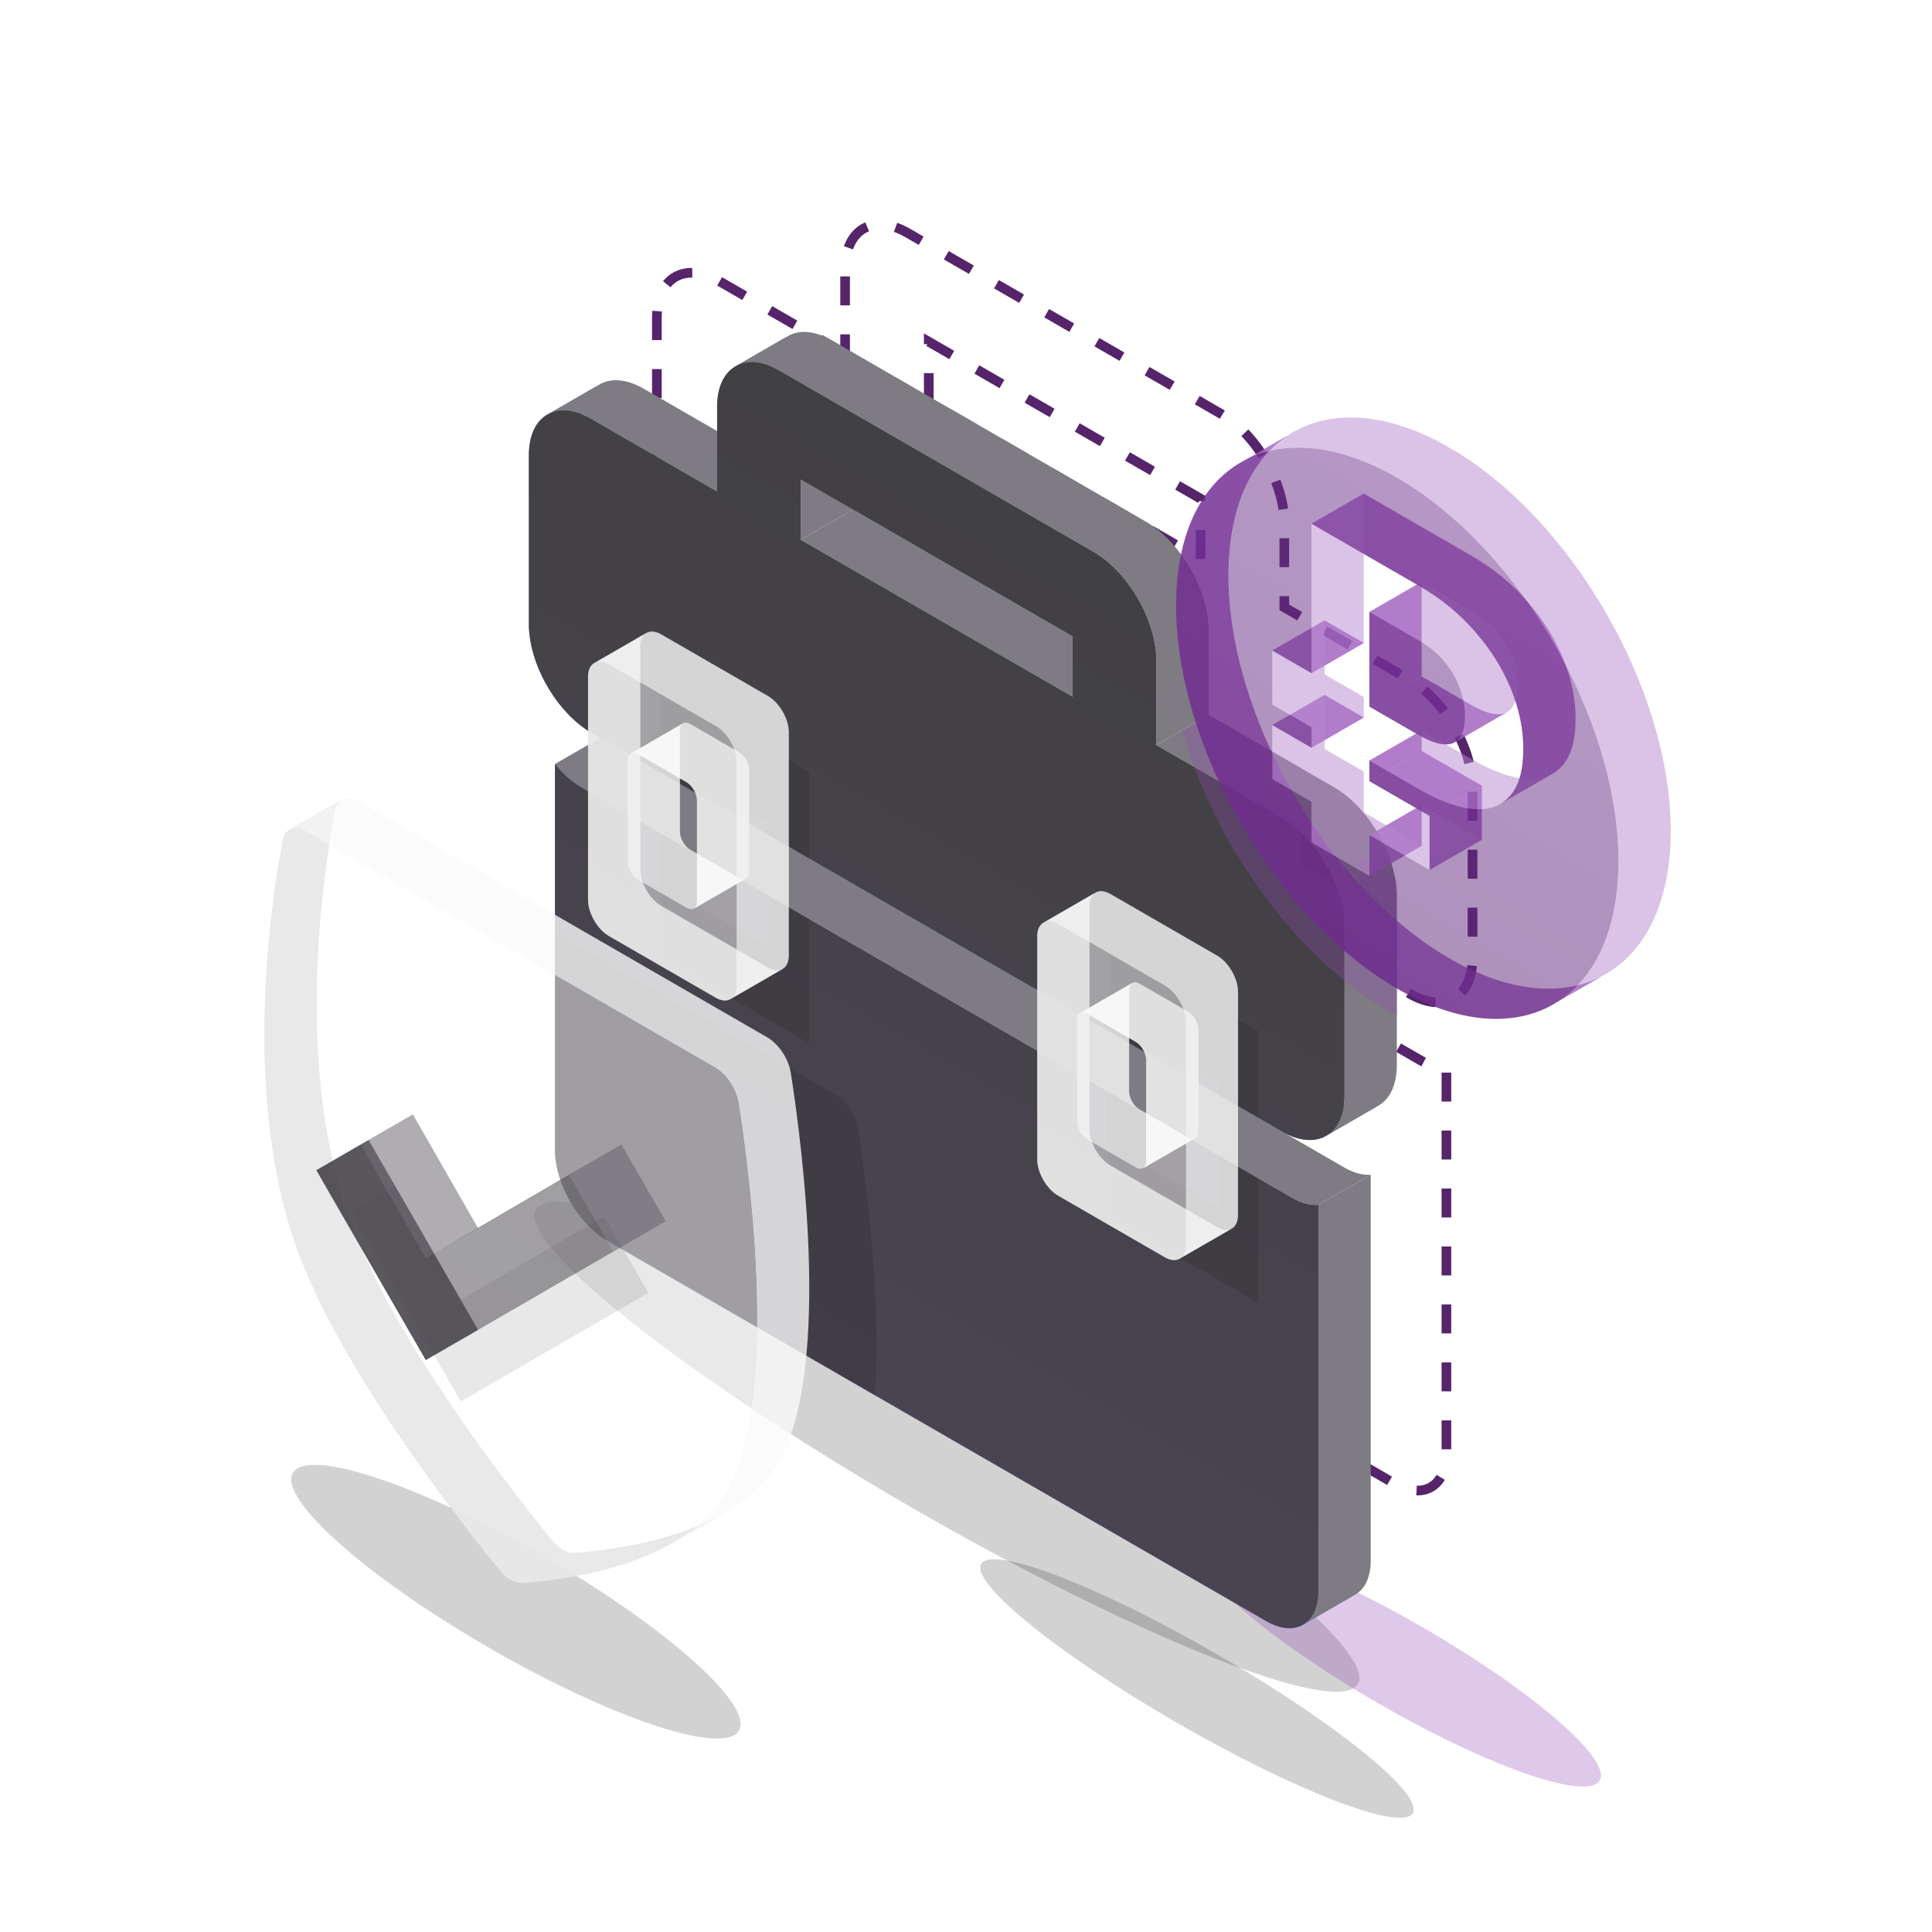 <svg width="1600" height="1600" viewBox="0 0 1600 1600" fill="none" xmlns="http://www.w3.org/2000/svg">
<g clip-path="url(#clip0_2412_364)">
<g filter="url(#filter0_f_2412_364)">
<ellipse cx="784.162" cy="1198.1" rx="393.066" ry="58.219" transform="rotate(30 784.162 1198.1)" fill="#201F21" fill-opacity="0.2"/>
</g>
<path fill-rule="evenodd" clip-rule="evenodd" d="M699.885 293L595.962 233C567.264 216.432 544 229.863 544 263V403C544 436.137 567.264 476.432 595.962 493L1167.54 823C1196.24 839.569 1219.5 826.137 1219.5 793V653C1219.5 619.863 1196.24 579.569 1167.54 563L1063.62 503V433C1063.62 399.863 1040.35 359.569 1011.65 343L751.846 193C723.149 176.432 699.885 189.863 699.885 223V293ZM769.167 333V283L994.333 413V463L769.167 333Z" stroke="#55246A" stroke-width="8" stroke-dasharray="24 24"/>
<path d="M565.651 838.5V518.811C572.02 526.742 579.414 533.446 587.301 538L1176.2 878C1184.09 882.554 1191.48 884.388 1197.85 883.811V1203.5C1197.85 1231.11 1178.46 1242.31 1154.55 1228.5L608.952 913.5C585.037 899.693 565.651 866.114 565.651 838.5Z" stroke="#55246A" stroke-width="8" stroke-dasharray="24 24"/>
<g filter="url(#filter1_f_2412_364)">
<ellipse cx="1159.54" cy="1379.02" rx="190.88" ry="36.463" transform="rotate(30 1159.54 1379.02)" fill="#944AB8" fill-opacity="0.3"/>
</g>
<g filter="url(#filter2_f_2412_364)">
<ellipse cx="991.269" cy="1398.34" rx="206.388" ry="32.85" transform="rotate(30 991.269 1398.34)" fill="#201F21" fill-opacity="0.2"/>
</g>
<g filter="url(#filter3_f_2412_364)">
<ellipse cx="427.254" cy="1326.49" rx="213.327" ry="44.153" transform="rotate(30 427.254 1326.49)" fill="#201F21" fill-opacity="0.2"/>
</g>
<path fill-rule="evenodd" clip-rule="evenodd" d="M454.365 342.739C444.291 347.866 438 359.769 438 377V517C438 550.137 461.264 590.431 489.962 607L1061.54 937C1075.31 944.953 1087.84 945.994 1097.14 941.261L1140.44 916.261C1131.14 920.994 1118.61 919.953 1104.84 912L533.263 582C504.565 565.431 481.301 525.137 481.301 492V352C481.301 334.769 487.592 322.866 497.666 317.739L454.365 342.739Z" fill="#6580E1"/>
<path fill-rule="evenodd" clip-rule="evenodd" d="M610.249 302.739C600.175 307.866 593.885 319.769 593.885 337V407L637.186 382V312C637.186 294.769 643.477 282.866 653.551 277.739L610.249 302.739Z" fill="#6580E1"/>
<path fill-rule="evenodd" clip-rule="evenodd" d="M663.167 397L888.333 527L931.634 502L706.468 372L663.167 397Z" fill="#6580E1"/>
<path fill-rule="evenodd" clip-rule="evenodd" d="M888.333 527V577L931.634 552V502L888.333 527Z" fill="#6580E1"/>
<path fill-rule="evenodd" clip-rule="evenodd" d="M1080.09 1344.97C1072.19 1350.1 1060.98 1349.68 1048.55 1342.5L502.952 1027.5C479.037 1013.69 459.65 980.114 459.65 952.5V632.811L502.952 607.811V927.5C502.952 955.114 522.338 988.693 546.253 1002.5L1091.85 1317.5C1104.28 1324.68 1115.5 1325.1 1123.39 1319.97L1080.09 1344.97Z" fill="#6580E1"/>
<g filter="url(#filter4_ii_2412_364)">
<path fill-rule="evenodd" clip-rule="evenodd" d="M593.885 407L489.962 347C476.187 339.047 463.664 338.006 454.365 342.739L497.666 317.739C506.965 313.006 519.488 314.047 533.263 322L637.186 382L593.885 407Z" fill="#7E7B82"/>
</g>
<g filter="url(#filter5_ii_2412_364)">
<path fill-rule="evenodd" clip-rule="evenodd" d="M1097.14 941.261C1107.21 936.134 1113.5 924.231 1113.5 907V767C1113.5 733.863 1090.24 693.568 1061.54 677L957.615 617L1000.92 592L1104.84 652C1133.54 668.568 1156.8 708.863 1156.8 742V882C1156.8 899.231 1150.51 911.134 1140.44 916.261L1097.14 941.261Z" fill="#7E7B82"/>
</g>
<g filter="url(#filter6_ii_2412_364)">
<path fill-rule="evenodd" clip-rule="evenodd" d="M957.615 617V547C957.615 513.863 934.351 473.569 905.654 457L645.846 307C632.071 299.047 619.548 298.006 610.249 302.739L653.55 277.739C662.849 273.006 675.372 274.047 689.147 282L948.955 432C977.652 448.569 1000.92 488.863 1000.92 522V592L957.615 617Z" fill="#7E7B82"/>
</g>
<g filter="url(#filter7_ii_2412_364)">
<path fill-rule="evenodd" clip-rule="evenodd" d="M663.167 447V397L706.468 372V422L663.167 447Z" fill="#7E7B82"/>
</g>
<g filter="url(#filter8_ii_2412_364)">
<path fill-rule="evenodd" clip-rule="evenodd" d="M888.333 577L663.167 447L706.468 422L931.634 552L888.333 577Z" fill="#7E7B82"/>
</g>
<g filter="url(#filter9_ii_2412_364)">
<path fill-rule="evenodd" clip-rule="evenodd" d="M459.65 632.811C466.019 640.742 473.414 647.446 481.301 652L1070.2 992C1078.09 996.554 1085.48 998.388 1091.85 997.811L1135.15 972.811C1128.78 973.388 1121.39 971.554 1113.5 967L524.602 627C516.715 622.446 509.321 615.742 502.952 607.811L459.65 632.811Z" fill="#7E7B82"/>
</g>
<g filter="url(#filter10_ii_2412_364)">
<path fill-rule="evenodd" clip-rule="evenodd" d="M1091.85 997.811V1317.5C1091.85 1330.75 1087.38 1340.23 1080.09 1344.97L1123.39 1319.97C1130.68 1315.23 1135.15 1305.75 1135.15 1292.5V972.811L1091.85 997.811Z" fill="#7E7B82"/>
</g>
<path fill-rule="evenodd" clip-rule="evenodd" d="M593.885 407L489.962 347C461.264 330.431 438 343.863 438 377V517C438 550.137 461.264 590.431 489.962 607L1061.54 937C1090.24 953.569 1113.5 940.137 1113.5 907V767C1113.5 733.863 1090.24 693.569 1061.54 677L957.615 617V547C957.615 513.863 934.351 473.569 905.654 457L645.846 307C617.149 290.431 593.885 303.863 593.885 337V407ZM663.167 447V397L888.333 527V577L663.167 447Z" fill="url(#paint0_linear_2412_364)"/>
<path d="M459.651 952.5V632.811C466.02 640.742 473.414 647.446 481.301 652L1070.2 992C1078.09 996.554 1085.48 998.388 1091.85 997.811V1317.5C1091.85 1345.11 1072.46 1356.31 1048.55 1342.5L502.952 1027.5C479.037 1013.69 459.651 980.114 459.651 952.5Z" fill="url(#paint1_linear_2412_364)"/>
<mask id="mask0_2412_364" style="mask-type:alpha" maskUnits="userSpaceOnUse" x="438" y="299" width="676" height="1050">
<path fill-rule="evenodd" clip-rule="evenodd" d="M593.885 407L489.962 347C461.264 330.431 438 343.863 438 377V517C438 550.137 461.264 590.431 489.962 607L1061.54 937C1090.24 953.569 1113.5 940.137 1113.5 907V767C1113.5 733.863 1090.24 693.569 1061.54 677L957.615 617V547C957.615 513.863 934.351 473.569 905.654 457L645.846 307C617.149 290.431 593.885 303.863 593.885 337V407ZM663.167 447V397L888.333 527V577L663.167 447Z" fill="url(#paint2_linear_2412_364)"/>
<path d="M459.651 952.5V632.811C466.02 640.742 473.414 647.446 481.301 652L1070.2 992C1078.09 996.554 1085.48 998.388 1091.85 997.811V1317.5C1091.85 1345.11 1072.46 1356.31 1048.55 1342.5L502.952 1027.5C479.037 1013.69 459.651 980.114 459.651 952.5Z" fill="url(#paint3_linear_2412_364)"/>
</mask>
<g mask="url(#mask0_2412_364)">
<g filter="url(#filter11_f_2412_364)">
<path d="M333.273 717.723C335.128 708.002 343.365 705.315 352.9 710.82L690.998 906.021C700.533 911.526 708.77 923.724 710.625 935.587C720.46 998.491 745.537 1191.15 696.967 1263.45C659.109 1319.81 561.842 1330.87 531.282 1332.98C525.44 1333.38 518.458 1329.35 512.616 1322.2C482.056 1284.81 384.789 1161.43 346.931 1061.36C298.361 932.97 323.438 769.27 333.273 717.723Z" fill="#201F21" fill-opacity="0.2"/>
</g>
</g>
<mask id="mask1_2412_364" style="mask-type:alpha" maskUnits="userSpaceOnUse" x="438" y="299" width="676" height="1050">
<path fill-rule="evenodd" clip-rule="evenodd" d="M593.885 407L489.962 347C461.264 330.431 438 343.863 438 377V517C438 550.137 461.264 590.431 489.962 607L1061.54 937C1090.24 953.569 1113.5 940.137 1113.5 907V767C1113.5 733.863 1090.24 693.569 1061.54 677L957.615 617V547C957.615 513.863 934.351 473.569 905.654 457L645.846 307C617.149 290.431 593.885 303.863 593.885 337V407ZM663.167 447V397L888.333 527V577L663.167 447Z" fill="url(#paint4_linear_2412_364)"/>
<path d="M459.651 952.5V632.811C466.02 640.742 473.414 647.446 481.301 652L1070.2 992C1078.09 996.554 1085.48 998.388 1091.85 997.811V1317.5C1091.85 1345.11 1072.46 1356.31 1048.55 1342.5L502.952 1027.5C479.037 1013.69 459.651 980.114 459.651 952.5Z" fill="url(#paint5_linear_2412_364)"/>
</mask>
<g mask="url(#mask1_2412_364)">
<g filter="url(#filter12_f_2412_364)">
<path fill-rule="evenodd" clip-rule="evenodd" d="M547 568L669.976 639V863.833L547 792.833V568ZM579.793 647.283L637.182 680.417V784.55L579.793 751.417V647.283ZM919 783L1041.98 854V1078.83L919 1007.83V783ZM951.793 862.283L1009.18 895.417V999.55L951.793 966.417V862.283Z" fill="#201F21" fill-opacity="0.2"/>
</g>
</g>
<path fill-rule="evenodd" clip-rule="evenodd" d="M492.455 548.945C489.097 550.654 487 554.622 487 560.366V745.199C487 756.245 494.755 769.676 504.321 775.199L592.655 826.199C597.247 828.85 601.421 829.197 604.521 827.619L647.822 802.619C644.722 804.197 640.548 803.85 635.956 801.199L547.622 750.199C538.056 744.676 530.301 731.245 530.301 720.199V535.366C530.301 529.622 532.398 525.654 535.756 523.945L492.455 548.945Z" fill="#CDCDCD" fill-opacity="0.9"/>
<path fill-rule="evenodd" clip-rule="evenodd" d="M574.455 752.626C576.134 751.771 577.182 749.787 577.182 746.915V662.782C577.182 657.259 573.305 650.544 568.522 647.782L528.454 624.649C526.158 623.324 524.071 623.15 522.521 623.939L565.822 598.939C567.372 598.15 569.459 598.324 571.755 599.649L611.823 622.782C616.606 625.544 620.483 632.259 620.483 637.782V721.915C620.483 724.787 619.435 726.771 617.756 727.626L574.455 752.626Z" fill="#CDCDCD" fill-opacity="0.9"/>
<g filter="url(#filter13_bii_2412_364)">
<path fill-rule="evenodd" clip-rule="evenodd" d="M604.521 827.619C607.879 825.91 609.976 821.943 609.976 816.199V631.366C609.976 620.32 602.221 606.889 592.655 601.366L504.321 550.366C499.729 547.715 495.555 547.368 492.455 548.945L535.756 523.945C538.856 522.368 543.03 522.715 547.622 525.366L635.957 576.366C645.523 581.889 653.277 595.32 653.277 606.366V791.199C653.277 796.943 651.18 800.91 647.822 802.619L604.521 827.619Z" fill="#FAFAFA" fill-opacity="0.8"/>
</g>
<g filter="url(#filter14_bii_2412_364)">
<path fill-rule="evenodd" clip-rule="evenodd" d="M522.521 623.939C520.842 624.793 519.793 626.777 519.793 629.649V713.782C519.793 719.305 523.671 726.021 528.454 728.782L568.522 751.915C570.818 753.241 572.905 753.414 574.454 752.626L617.756 727.626C616.206 728.414 614.119 728.241 611.823 726.915L571.755 703.782C566.972 701.021 563.095 694.305 563.095 688.782V604.649C563.095 601.777 564.143 599.793 565.822 598.939L522.521 623.939Z" fill="#FAFAFA" fill-opacity="0.8"/>
</g>
<g filter="url(#filter15_b_2412_364)">
<path fill-rule="evenodd" clip-rule="evenodd" d="M504.321 550.366C494.755 544.843 487 549.32 487 560.366V745.199C487 756.245 494.755 769.676 504.321 775.199L592.655 826.199C602.221 831.722 609.976 827.245 609.976 816.199V631.366C609.976 620.32 602.221 606.889 592.655 601.366L504.321 550.366ZM528.454 624.649C523.671 621.888 519.793 624.126 519.793 629.649V713.782C519.793 719.305 523.671 726.021 528.454 728.782L568.522 751.916C573.305 754.677 577.182 752.439 577.182 746.916V662.782C577.182 657.26 573.305 650.544 568.522 647.782L528.454 624.649Z" fill="white" fill-opacity="0.5"/>
</g>
<path fill-rule="evenodd" clip-rule="evenodd" d="M864.455 763.945C861.097 765.654 859 769.622 859 775.366V960.199C859 971.245 866.755 984.676 876.321 990.199L964.655 1041.2C969.247 1043.85 973.421 1044.2 976.521 1042.62L1019.82 1017.62C1016.72 1019.2 1012.55 1018.85 1007.96 1016.2L919.622 965.199C910.056 959.676 902.301 946.245 902.301 935.199V750.366C902.301 744.622 904.398 740.654 907.756 738.945L864.455 763.945Z" fill="#CDCDCD" fill-opacity="0.9"/>
<path fill-rule="evenodd" clip-rule="evenodd" d="M946.455 967.626C948.134 966.771 949.182 964.787 949.182 961.915V877.782C949.182 872.259 945.305 865.544 940.522 862.782L900.454 839.649C898.158 838.324 896.071 838.15 894.521 838.939L937.822 813.939C939.372 813.15 941.459 813.324 943.755 814.649L983.823 837.782C988.606 840.544 992.483 847.259 992.483 852.782V936.915C992.483 939.787 991.435 941.771 989.756 942.626L946.455 967.626Z" fill="#CDCDCD" fill-opacity="0.9"/>
<g filter="url(#filter16_bii_2412_364)">
<path fill-rule="evenodd" clip-rule="evenodd" d="M976.521 1042.62C979.879 1040.91 981.976 1036.94 981.976 1031.2V846.366C981.976 835.32 974.221 821.889 964.655 816.366L876.321 765.366C871.729 762.715 867.555 762.368 864.455 763.945L907.756 738.945C910.856 737.368 915.03 737.715 919.622 740.366L1007.96 791.366C1017.52 796.889 1025.28 810.32 1025.28 821.366V1006.2C1025.28 1011.94 1023.18 1015.91 1019.82 1017.62L976.521 1042.62Z" fill="#FAFAFA" fill-opacity="0.8"/>
</g>
<g filter="url(#filter17_bii_2412_364)">
<path fill-rule="evenodd" clip-rule="evenodd" d="M894.521 838.939C892.842 839.793 891.793 841.777 891.793 844.649V928.782C891.793 934.305 895.671 941.021 900.454 943.782L940.522 966.915C942.818 968.241 944.905 968.414 946.454 967.626L989.756 942.626C988.206 943.414 986.119 943.241 983.823 941.915L943.755 918.782C938.972 916.021 935.095 909.305 935.095 903.782V819.649C935.095 816.777 936.143 814.793 937.822 813.939L894.521 838.939Z" fill="#FAFAFA" fill-opacity="0.8"/>
</g>
<g filter="url(#filter18_b_2412_364)">
<path fill-rule="evenodd" clip-rule="evenodd" d="M876.321 765.366C866.755 759.843 859 764.32 859 775.366V960.199C859 971.245 866.755 984.676 876.321 990.199L964.655 1041.2C974.221 1046.72 981.976 1042.24 981.976 1031.2V846.366C981.976 835.32 974.221 821.889 964.655 816.366L876.321 765.366ZM900.454 839.649C895.671 836.888 891.793 839.126 891.793 844.649V928.782C891.793 934.305 895.671 941.021 900.454 943.782L940.522 966.916C945.305 969.677 949.182 967.439 949.182 961.916V877.782C949.182 872.26 945.305 865.544 940.522 862.782L900.454 839.649Z" fill="white" fill-opacity="0.5"/>
</g>
<mask id="mask2_2412_364" style="mask-type:alpha" maskUnits="userSpaceOnUse" x="438" y="300" width="719" height="1049">
<path fill-rule="evenodd" clip-rule="evenodd" d="M489.962 347.097L593.885 407.097V337.097C593.885 303.96 617.149 290.528 645.846 307.097L905.654 457.097C934.351 473.665 957.615 513.96 957.615 547.097V617.097L1000.92 592.097L1104.84 652.097C1133.54 668.665 1156.8 708.96 1156.8 742.097V882.097C1156.8 899.328 1150.51 911.231 1140.44 916.358L1099.39 940.055M1097.14 941.358C1087.84 946.091 1075.31 945.05 1061.54 937.097L489.962 607.097C461.264 590.528 438 550.234 438 517.097V377.097C438 343.96 461.264 330.528 489.962 347.097M663.167 397.097V447.097L888.333 577.097V527.097L663.167 397.097ZM459.651 632.908V952.597C459.651 980.211 479.037 1013.79 502.952 1027.6L1048.55 1342.6C1072.46 1356.4 1091.85 1345.21 1091.85 1317.6V997.908C1085.48 998.485 1078.09 996.65 1070.2 992.097L481.301 652.097C473.414 647.543 466.02 640.839 459.651 632.908Z" fill="url(#paint6_linear_2412_364)"/>
</mask>
<g mask="url(#mask2_2412_364)">
<g filter="url(#filter19_f_2412_364)">
<path fill-rule="evenodd" clip-rule="evenodd" d="M1149.16 836.75C1250.32 895.154 1332.33 847.808 1332.33 731C1332.33 614.192 1250.32 472.154 1149.16 413.75C1048.01 355.346 966 402.692 966 519.5C966 636.308 1048.01 778.346 1149.16 836.75ZM1126.07 647.897L1167.33 671.716C1185.02 681.931 1200.33 687.377 1213.27 688.056C1226.2 688.735 1236.16 684.861 1243.15 676.434C1250.14 668.007 1253.59 655.265 1253.52 638.206C1253.59 622.007 1250.21 605.531 1243.37 588.778C1236.53 571.939 1226.65 556.09 1213.71 541.231C1200.85 526.33 1185.39 513.665 1167.33 503.236L1078.12 451.734V575.484L1045.67 556.75V601.48L1078.12 620.214V637.23L1045.67 618.496V663.227L1078.12 681.96V715.734L1126.07 743.416V709.643L1175.91 738.419V693.689L1126.07 664.912V647.897ZM1126.07 603.166L1165.99 626.213C1175.06 631.449 1182.49 634.194 1188.29 634.448C1194.09 634.702 1198.36 632.787 1201.11 628.703C1203.86 624.619 1205.24 618.71 1205.24 610.975C1205.24 603.413 1203.86 595.787 1201.11 588.097C1198.36 580.408 1194.16 573.128 1188.51 566.256C1182.86 559.385 1175.8 553.503 1167.33 548.611L1126.07 524.791V603.166Z" fill="#944AB8" fill-opacity="0.3"/>
</g>
</g>
<path fill-rule="evenodd" clip-rule="evenodd" d="M562.187 1274.7C517.263 1302.6 455.507 1309.38 432.282 1310.98C426.44 1311.38 419.458 1307.35 413.616 1300.2C383.056 1262.81 285.789 1139.43 247.931 1039.36C199.361 910.97 224.438 747.27 234.273 695.723C235.015 691.835 236.778 689.072 239.237 687.508L282.538 662.508C280.08 664.072 278.317 666.835 277.575 670.723C267.739 722.27 242.662 885.97 291.232 1014.36C329.09 1114.43 426.358 1237.81 456.917 1275.2C462.759 1282.35 469.741 1286.38 475.583 1285.98C498.809 1284.38 560.564 1277.6 605.488 1249.7L562.187 1274.7Z" fill="#CDCDCD" fill-opacity="0.9"/>
<g filter="url(#filter20_bii_2412_364)">
<path fill-rule="evenodd" clip-rule="evenodd" d="M239.237 687.508C242.926 685.163 248.179 685.517 253.9 688.82L591.997 884.02C601.533 889.526 609.77 901.724 611.625 913.587C621.46 976.491 646.537 1169.15 597.968 1241.45C588.882 1254.98 576.374 1265.89 562.187 1274.7L605.488 1249.7C619.675 1240.89 632.183 1229.98 641.269 1216.45C689.838 1144.15 664.762 951.491 654.926 888.587C653.071 876.724 644.834 864.526 635.299 859.02L297.202 663.82C291.481 660.517 286.227 660.163 282.539 662.508L239.237 687.508Z" fill="#FAFAFA" fill-opacity="0.8"/>
</g>
<g filter="url(#filter21_b_2412_364)">
<path d="M234.273 695.723C236.128 686.002 244.365 683.315 253.9 688.82L591.998 884.021C601.533 889.526 609.77 901.724 611.625 913.587C621.46 976.491 646.537 1169.15 597.967 1241.45C560.109 1297.81 462.842 1308.87 432.282 1310.98C426.44 1311.38 419.458 1307.35 413.616 1300.2C383.056 1262.81 285.789 1139.43 247.931 1039.36C199.361 910.97 224.438 747.27 234.273 695.723Z" fill="white" fill-opacity="0.5"/>
</g>
<mask id="mask3_2412_364" style="mask-type:alpha" maskUnits="userSpaceOnUse" x="203" y="686" width="408" height="626">
<path d="M218.273 696.053C220.128 686.332 228.365 683.645 237.9 689.15L575.998 884.35C585.533 889.855 593.77 902.054 595.625 913.917C605.46 976.821 630.537 1169.48 581.967 1241.78C544.109 1298.14 446.842 1309.2 416.282 1311.31C410.44 1311.71 403.458 1307.68 397.616 1300.53C367.056 1263.14 269.789 1139.76 231.931 1039.69C183.361 911.3 208.438 747.6 218.273 696.053Z" fill="white" fill-opacity="0.5"/>
</mask>
<g mask="url(#mask3_2412_364)">
<g filter="url(#filter22_f_2412_364)">
<path fill-rule="evenodd" clip-rule="evenodd" d="M500.338 1007.19L536.951 1070.7L381.614 1160.65L291 1003.47L327.613 982.241L381.614 1076.46L500.338 1007.19Z" fill="#201F21" fill-opacity="0.2"/>
</g>
</g>
<path fill-rule="evenodd" clip-rule="evenodd" d="M507.951 1036.37L352.614 1126.32L395.915 1101.32L551.252 1011.37L507.951 1036.37Z" fill="#322F36" fill-opacity="0.7"/>
<path fill-rule="evenodd" clip-rule="evenodd" d="M352.614 1126.32L262 969.142L305.301 944.142L395.915 1101.32L352.614 1126.32Z" fill="#322F36" fill-opacity="0.7"/>
<g filter="url(#filter23_bii_2412_364)">
<path fill-rule="evenodd" clip-rule="evenodd" d="M262 969.142L298.613 947.911L341.915 922.911L305.301 944.142L262 969.142Z" fill="#615C66" fill-opacity="0.5"/>
</g>
<g filter="url(#filter24_bii_2412_364)">
<path fill-rule="evenodd" clip-rule="evenodd" d="M352.614 1042.13L471.337 972.861L514.638 947.861L395.915 1017.13L352.614 1042.13Z" fill="#615C66" fill-opacity="0.5"/>
</g>
<g filter="url(#filter25_bii_2412_364)">
<path fill-rule="evenodd" clip-rule="evenodd" d="M471.337 972.861L507.951 1036.37L551.252 1011.37L514.639 947.861L471.337 972.861Z" fill="#615C66" fill-opacity="0.5"/>
</g>
<g filter="url(#filter26_bii_2412_364)">
<path fill-rule="evenodd" clip-rule="evenodd" d="M298.613 947.911L352.614 1042.13L395.915 1017.13L341.915 922.911L298.613 947.911Z" fill="#615C66" fill-opacity="0.5"/>
</g>
<g filter="url(#filter27_b_2412_364)">
<path fill-rule="evenodd" clip-rule="evenodd" d="M471.338 972.861L507.951 1036.37L352.614 1126.32L262 969.142L298.613 947.911L352.614 1042.13L471.338 972.861Z" fill="url(#paint7_linear_2412_364)" fill-opacity="0.5"/>
</g>
<path fill-rule="evenodd" clip-rule="evenodd" d="M1031.69 380.729C996.174 398.802 974 440.76 974 501.5C974 618.308 1056.01 760.346 1157.16 818.75C1205.72 846.784 1249.86 850.453 1282.64 833.771L1325.94 808.771C1293.17 825.453 1249.02 821.784 1200.47 793.75C1099.31 735.346 1017.3 593.308 1017.3 476.5C1017.3 415.76 1039.48 373.802 1074.99 355.729L1031.69 380.729Z" fill="#8637AC" fill-opacity="0.7"/>
<path fill-rule="evenodd" clip-rule="evenodd" d="M1242.45 665.765C1245.73 663.912 1248.63 661.468 1251.15 658.434C1258.14 650.008 1261.59 637.265 1261.52 620.207C1261.59 604.007 1258.21 587.531 1251.37 570.778C1244.53 553.939 1234.65 538.09 1221.71 523.232C1208.85 508.331 1193.39 495.665 1175.33 485.236L1086.12 433.734L1129.42 408.734L1218.63 460.236C1236.69 470.665 1252.15 483.331 1265.01 498.232C1277.95 513.09 1287.83 528.939 1294.67 545.778C1301.51 562.531 1304.89 579.007 1304.82 595.207C1304.89 612.265 1301.44 625.008 1294.45 633.434C1291.93 636.468 1289.03 638.912 1285.75 640.765L1242.45 665.765Z" fill="#8637AC" fill-opacity="0.7"/>
<path fill-rule="evenodd" clip-rule="evenodd" d="M1086.12 557.484L1053.67 538.75L1096.98 513.75L1129.42 532.484L1086.12 557.484Z" fill="#8637AC" fill-opacity="0.7"/>
<path fill-rule="evenodd" clip-rule="evenodd" d="M1086.12 619.231L1053.67 600.497L1096.98 575.497L1129.42 594.231L1086.12 619.231Z" fill="#8637AC" fill-opacity="0.7"/>
<path fill-rule="evenodd" clip-rule="evenodd" d="M1134.07 725.417V691.644L1177.37 666.644V700.417L1134.07 725.417Z" fill="#8637AC" fill-opacity="0.7"/>
<path fill-rule="evenodd" clip-rule="evenodd" d="M1183.91 720.42V675.689L1227.21 650.689V695.42L1183.91 720.42Z" fill="#8637AC" fill-opacity="0.7"/>
<path fill-rule="evenodd" clip-rule="evenodd" d="M1183.91 675.689L1134.07 646.912L1177.37 621.912L1227.21 650.689L1183.91 675.689Z" fill="#8637AC" fill-opacity="0.7"/>
<path fill-rule="evenodd" clip-rule="evenodd" d="M1134.07 646.912V629.896L1177.37 604.896V621.912L1134.07 646.912Z" fill="#8637AC" fill-opacity="0.7"/>
<path fill-rule="evenodd" clip-rule="evenodd" d="M1134.07 585.167L1173.99 608.214C1183.06 613.45 1190.49 616.195 1196.29 616.448C1199.54 616.591 1202.31 616.053 1204.6 614.835L1247.9 589.835C1245.61 591.053 1242.84 591.591 1239.59 591.448C1233.79 591.195 1226.36 588.45 1217.29 583.214L1177.37 560.167L1134.07 585.167Z" fill="#8637AC" fill-opacity="0.7"/>
<path fill-rule="evenodd" clip-rule="evenodd" d="M1134.07 506.792V585.167L1177.37 560.167V481.792L1134.07 506.792Z" fill="#8637AC" fill-opacity="0.7"/>
<g filter="url(#filter28_bii_2412_364)">
<path fill-rule="evenodd" clip-rule="evenodd" d="M1282.64 833.771C1318.15 815.698 1340.33 773.741 1340.33 713C1340.33 596.192 1258.32 454.154 1157.16 395.75C1108.61 367.716 1064.46 364.047 1031.69 380.73L1074.99 355.73C1107.77 339.047 1151.91 342.716 1200.47 370.75C1301.62 429.154 1383.63 571.192 1383.63 688C1383.63 748.741 1361.46 790.698 1325.94 808.771L1282.64 833.771Z" fill="#B988D1" fill-opacity="0.5"/>
</g>
<g filter="url(#filter29_bii_2412_364)">
<path fill-rule="evenodd" clip-rule="evenodd" d="M1134.07 629.896L1175.33 653.716C1193.02 663.93 1208.33 669.378 1221.27 670.056C1229.54 670.491 1236.6 669.061 1242.45 665.765L1285.75 640.765C1279.91 644.061 1272.85 645.491 1264.57 645.056C1251.63 644.378 1236.32 638.93 1218.63 628.716L1177.37 604.896L1134.07 629.896Z" fill="#B988D1" fill-opacity="0.5"/>
</g>
<g filter="url(#filter30_bii_2412_364)">
<path fill-rule="evenodd" clip-rule="evenodd" d="M1053.67 538.75V583.48L1096.98 558.48V513.75L1053.67 538.75Z" fill="#B988D1" fill-opacity="0.5"/>
</g>
<g filter="url(#filter31_bii_2412_364)">
<path fill-rule="evenodd" clip-rule="evenodd" d="M1053.67 600.497V645.228L1096.98 620.228V575.497L1053.67 600.497Z" fill="#B988D1" fill-opacity="0.5"/>
</g>
<g filter="url(#filter32_bii_2412_364)">
<path fill-rule="evenodd" clip-rule="evenodd" d="M1053.67 645.228L1086.12 663.962L1129.42 638.962L1096.98 620.228L1053.67 645.228Z" fill="#B988D1" fill-opacity="0.5"/>
</g>
<g filter="url(#filter33_bii_2412_364)">
<path fill-rule="evenodd" clip-rule="evenodd" d="M1086.12 663.961V697.734L1129.42 672.734V638.961L1086.12 663.961Z" fill="#B988D1" fill-opacity="0.5"/>
</g>
<g filter="url(#filter34_bii_2412_364)">
<path fill-rule="evenodd" clip-rule="evenodd" d="M1086.12 697.734L1134.07 725.416L1177.37 700.416L1129.42 672.734L1086.12 697.734Z" fill="#B988D1" fill-opacity="0.5"/>
</g>
<g filter="url(#filter35_bii_2412_364)">
<path fill-rule="evenodd" clip-rule="evenodd" d="M1134.07 691.644L1183.91 720.42L1227.21 695.42L1177.37 666.644L1134.07 691.644Z" fill="#B988D1" fill-opacity="0.5"/>
</g>
<g filter="url(#filter36_bii_2412_364)">
<path fill-rule="evenodd" clip-rule="evenodd" d="M1204.6 614.835C1206.4 613.878 1207.9 612.5 1209.11 610.704C1211.86 606.62 1213.24 600.711 1213.24 592.977C1213.24 585.413 1211.86 577.788 1209.11 570.098C1206.36 562.409 1202.16 555.128 1196.51 548.257C1190.86 541.386 1183.8 535.504 1175.33 530.611L1134.07 506.792L1177.37 481.792L1218.63 505.611C1227.1 510.504 1234.16 516.386 1239.81 523.257C1245.46 530.128 1249.66 537.409 1252.41 545.098C1255.16 552.788 1256.54 560.413 1256.54 567.977C1256.54 575.711 1255.16 581.62 1252.41 585.704C1251.2 587.5 1249.7 588.878 1247.9 589.835L1204.6 614.835Z" fill="#B988D1" fill-opacity="0.5"/>
</g>
<g filter="url(#filter37_bii_2412_364)">
<path fill-rule="evenodd" clip-rule="evenodd" d="M1053.67 583.48L1086.12 602.214L1129.42 577.214L1096.98 558.48L1053.67 583.48Z" fill="#B988D1" fill-opacity="0.5"/>
</g>
<g filter="url(#filter38_bii_2412_364)">
<path fill-rule="evenodd" clip-rule="evenodd" d="M1086.12 602.214V619.23L1129.42 594.23V577.214L1086.12 602.214Z" fill="#B988D1" fill-opacity="0.5"/>
</g>
<g filter="url(#filter39_bii_2412_364)">
<path fill-rule="evenodd" clip-rule="evenodd" d="M1086.12 433.734V557.484L1129.42 532.484V408.734L1086.12 433.734Z" fill="#B988D1" fill-opacity="0.5"/>
</g>
<g filter="url(#filter40_b_2412_364)">
<path fill-rule="evenodd" clip-rule="evenodd" d="M1157.16 818.75C1258.32 877.154 1340.33 829.808 1340.33 713C1340.33 596.192 1258.32 454.154 1157.16 395.75C1056.01 337.346 974 384.692 974 501.5C974 618.308 1056.01 760.346 1157.16 818.75ZM1134.07 629.897L1175.33 653.716C1193.02 663.931 1208.33 669.377 1221.27 670.056C1234.2 670.735 1244.16 666.861 1251.15 658.434C1258.14 650.007 1261.59 637.265 1261.52 620.206C1261.59 604.007 1258.21 587.531 1251.37 570.778C1244.53 553.939 1234.65 538.09 1221.71 523.231C1208.85 508.33 1193.39 495.665 1175.33 485.236L1086.12 433.734V557.484L1053.67 538.75V583.48L1086.12 602.214V619.23L1053.67 600.496V645.227L1086.12 663.96V697.734L1134.07 725.416V691.643L1183.91 720.419V675.689L1134.07 646.912V629.897ZM1134.07 585.166L1173.99 608.213C1183.06 613.449 1190.49 616.194 1196.29 616.448C1202.09 616.702 1206.36 614.787 1209.11 610.703C1211.86 606.619 1213.24 600.71 1213.24 592.975C1213.24 585.413 1211.86 577.787 1209.11 570.097C1206.36 562.408 1202.16 555.128 1196.51 548.256C1190.86 541.385 1183.8 535.503 1175.33 530.611L1134.07 506.791V585.166Z" fill="url(#paint8_linear_2412_364)" fill-opacity="0.5"/>
</g>
</g>
<defs>
<filter id="filter0_f_2412_364" x="342.495" y="895.151" width="883.334" height="605.893" filterUnits="userSpaceOnUse" color-interpolation-filters="sRGB">
<feFlood flood-opacity="0" result="BackgroundImageFix"/>
<feBlend mode="normal" in="SourceGraphic" in2="BackgroundImageFix" result="shape"/>
<feGaussianBlur stdDeviation="50" result="effect1_foregroundBlur_2412_364"/>
</filter>
<filter id="filter1_f_2412_364" x="893.214" y="1178.46" width="532.648" height="401.112" filterUnits="userSpaceOnUse" color-interpolation-filters="sRGB">
<feFlood flood-opacity="0" result="BackgroundImageFix"/>
<feBlend mode="normal" in="SourceGraphic" in2="BackgroundImageFix" result="shape"/>
<feGaussianBlur stdDeviation="50" result="effect1_foregroundBlur_2412_364"/>
</filter>
<filter id="filter2_f_2412_364" x="711.767" y="1191.27" width="559.003" height="414.141" filterUnits="userSpaceOnUse" color-interpolation-filters="sRGB">
<feFlood flood-opacity="0" result="BackgroundImageFix"/>
<feBlend mode="normal" in="SourceGraphic" in2="BackgroundImageFix" result="shape"/>
<feGaussianBlur stdDeviation="50" result="effect1_foregroundBlur_2412_364"/>
</filter>
<filter id="filter3_f_2412_364" x="141.174" y="1113.15" width="572.16" height="426.682" filterUnits="userSpaceOnUse" color-interpolation-filters="sRGB">
<feFlood flood-opacity="0" result="BackgroundImageFix"/>
<feBlend mode="normal" in="SourceGraphic" in2="BackgroundImageFix" result="shape"/>
<feGaussianBlur stdDeviation="50" result="effect1_foregroundBlur_2412_364"/>
</filter>
<filter id="filter4_ii_2412_364" x="454.365" y="304.903" width="182.821" height="112.097" filterUnits="userSpaceOnUse" color-interpolation-filters="sRGB">
<feFlood flood-opacity="0" result="BackgroundImageFix"/>
<feBlend mode="normal" in="SourceGraphic" in2="BackgroundImageFix" result="shape"/>
<feColorMatrix in="SourceAlpha" type="matrix" values="0 0 0 0 0 0 0 0 0 0 0 0 0 0 0 0 0 0 127 0" result="hardAlpha"/>
<feOffset dy="10"/>
<feGaussianBlur stdDeviation="15"/>
<feComposite in2="hardAlpha" operator="arithmetic" k2="-1" k3="1"/>
<feColorMatrix type="matrix" values="0 0 0 0 0 0 0 0 0 0 0 0 0 0 0 0 0 0 0.2 0"/>
<feBlend mode="normal" in2="shape" result="effect1_innerShadow_2412_364"/>
<feColorMatrix in="SourceAlpha" type="matrix" values="0 0 0 0 0 0 0 0 0 0 0 0 0 0 0 0 0 0 127 0" result="hardAlpha"/>
<feOffset dy="-10"/>
<feGaussianBlur stdDeviation="15"/>
<feComposite in2="hardAlpha" operator="arithmetic" k2="-1" k3="1"/>
<feColorMatrix type="matrix" values="0 0 0 0 1 0 0 0 0 1 0 0 0 0 1 0 0 0 0.1 0"/>
<feBlend mode="normal" in2="effect1_innerShadow_2412_364" result="effect2_innerShadow_2412_364"/>
</filter>
<filter id="filter5_ii_2412_364" x="957.615" y="582" width="199.186" height="369.261" filterUnits="userSpaceOnUse" color-interpolation-filters="sRGB">
<feFlood flood-opacity="0" result="BackgroundImageFix"/>
<feBlend mode="normal" in="SourceGraphic" in2="BackgroundImageFix" result="shape"/>
<feColorMatrix in="SourceAlpha" type="matrix" values="0 0 0 0 0 0 0 0 0 0 0 0 0 0 0 0 0 0 127 0" result="hardAlpha"/>
<feOffset dy="10"/>
<feGaussianBlur stdDeviation="15"/>
<feComposite in2="hardAlpha" operator="arithmetic" k2="-1" k3="1"/>
<feColorMatrix type="matrix" values="0 0 0 0 0 0 0 0 0 0 0 0 0 0 0 0 0 0 0.2 0"/>
<feBlend mode="normal" in2="shape" result="effect1_innerShadow_2412_364"/>
<feColorMatrix in="SourceAlpha" type="matrix" values="0 0 0 0 0 0 0 0 0 0 0 0 0 0 0 0 0 0 127 0" result="hardAlpha"/>
<feOffset dy="-10"/>
<feGaussianBlur stdDeviation="15"/>
<feComposite in2="hardAlpha" operator="arithmetic" k2="-1" k3="1"/>
<feColorMatrix type="matrix" values="0 0 0 0 1 0 0 0 0 1 0 0 0 0 1 0 0 0 0.1 0"/>
<feBlend mode="normal" in2="effect1_innerShadow_2412_364" result="effect2_innerShadow_2412_364"/>
</filter>
<filter id="filter6_ii_2412_364" x="610.249" y="264.903" width="390.667" height="362.097" filterUnits="userSpaceOnUse" color-interpolation-filters="sRGB">
<feFlood flood-opacity="0" result="BackgroundImageFix"/>
<feBlend mode="normal" in="SourceGraphic" in2="BackgroundImageFix" result="shape"/>
<feColorMatrix in="SourceAlpha" type="matrix" values="0 0 0 0 0 0 0 0 0 0 0 0 0 0 0 0 0 0 127 0" result="hardAlpha"/>
<feOffset dy="10"/>
<feGaussianBlur stdDeviation="15"/>
<feComposite in2="hardAlpha" operator="arithmetic" k2="-1" k3="1"/>
<feColorMatrix type="matrix" values="0 0 0 0 0 0 0 0 0 0 0 0 0 0 0 0 0 0 0.2 0"/>
<feBlend mode="normal" in2="shape" result="effect1_innerShadow_2412_364"/>
<feColorMatrix in="SourceAlpha" type="matrix" values="0 0 0 0 0 0 0 0 0 0 0 0 0 0 0 0 0 0 127 0" result="hardAlpha"/>
<feOffset dy="-10"/>
<feGaussianBlur stdDeviation="15"/>
<feComposite in2="hardAlpha" operator="arithmetic" k2="-1" k3="1"/>
<feColorMatrix type="matrix" values="0 0 0 0 1 0 0 0 0 1 0 0 0 0 1 0 0 0 0.1 0"/>
<feBlend mode="normal" in2="effect1_innerShadow_2412_364" result="effect2_innerShadow_2412_364"/>
</filter>
<filter id="filter7_ii_2412_364" x="663.167" y="362" width="43.301" height="95" filterUnits="userSpaceOnUse" color-interpolation-filters="sRGB">
<feFlood flood-opacity="0" result="BackgroundImageFix"/>
<feBlend mode="normal" in="SourceGraphic" in2="BackgroundImageFix" result="shape"/>
<feColorMatrix in="SourceAlpha" type="matrix" values="0 0 0 0 0 0 0 0 0 0 0 0 0 0 0 0 0 0 127 0" result="hardAlpha"/>
<feOffset dy="10"/>
<feGaussianBlur stdDeviation="15"/>
<feComposite in2="hardAlpha" operator="arithmetic" k2="-1" k3="1"/>
<feColorMatrix type="matrix" values="0 0 0 0 0 0 0 0 0 0 0 0 0 0 0 0 0 0 0.2 0"/>
<feBlend mode="normal" in2="shape" result="effect1_innerShadow_2412_364"/>
<feColorMatrix in="SourceAlpha" type="matrix" values="0 0 0 0 0 0 0 0 0 0 0 0 0 0 0 0 0 0 127 0" result="hardAlpha"/>
<feOffset dy="-10"/>
<feGaussianBlur stdDeviation="15"/>
<feComposite in2="hardAlpha" operator="arithmetic" k2="-1" k3="1"/>
<feColorMatrix type="matrix" values="0 0 0 0 1 0 0 0 0 1 0 0 0 0 1 0 0 0 0.1 0"/>
<feBlend mode="normal" in2="effect1_innerShadow_2412_364" result="effect2_innerShadow_2412_364"/>
</filter>
<filter id="filter8_ii_2412_364" x="663.167" y="412" width="268.468" height="175" filterUnits="userSpaceOnUse" color-interpolation-filters="sRGB">
<feFlood flood-opacity="0" result="BackgroundImageFix"/>
<feBlend mode="normal" in="SourceGraphic" in2="BackgroundImageFix" result="shape"/>
<feColorMatrix in="SourceAlpha" type="matrix" values="0 0 0 0 0 0 0 0 0 0 0 0 0 0 0 0 0 0 127 0" result="hardAlpha"/>
<feOffset dy="10"/>
<feGaussianBlur stdDeviation="15"/>
<feComposite in2="hardAlpha" operator="arithmetic" k2="-1" k3="1"/>
<feColorMatrix type="matrix" values="0 0 0 0 0 0 0 0 0 0 0 0 0 0 0 0 0 0 0.2 0"/>
<feBlend mode="normal" in2="shape" result="effect1_innerShadow_2412_364"/>
<feColorMatrix in="SourceAlpha" type="matrix" values="0 0 0 0 0 0 0 0 0 0 0 0 0 0 0 0 0 0 127 0" result="hardAlpha"/>
<feOffset dy="-10"/>
<feGaussianBlur stdDeviation="15"/>
<feComposite in2="hardAlpha" operator="arithmetic" k2="-1" k3="1"/>
<feColorMatrix type="matrix" values="0 0 0 0 1 0 0 0 0 1 0 0 0 0 1 0 0 0 0.1 0"/>
<feBlend mode="normal" in2="effect1_innerShadow_2412_364" result="effect2_innerShadow_2412_364"/>
</filter>
<filter id="filter9_ii_2412_364" x="459.65" y="597.811" width="675.5" height="410.103" filterUnits="userSpaceOnUse" color-interpolation-filters="sRGB">
<feFlood flood-opacity="0" result="BackgroundImageFix"/>
<feBlend mode="normal" in="SourceGraphic" in2="BackgroundImageFix" result="shape"/>
<feColorMatrix in="SourceAlpha" type="matrix" values="0 0 0 0 0 0 0 0 0 0 0 0 0 0 0 0 0 0 127 0" result="hardAlpha"/>
<feOffset dy="10"/>
<feGaussianBlur stdDeviation="15"/>
<feComposite in2="hardAlpha" operator="arithmetic" k2="-1" k3="1"/>
<feColorMatrix type="matrix" values="0 0 0 0 0 0 0 0 0 0 0 0 0 0 0 0 0 0 0.2 0"/>
<feBlend mode="normal" in2="shape" result="effect1_innerShadow_2412_364"/>
<feColorMatrix in="SourceAlpha" type="matrix" values="0 0 0 0 0 0 0 0 0 0 0 0 0 0 0 0 0 0 127 0" result="hardAlpha"/>
<feOffset dy="-10"/>
<feGaussianBlur stdDeviation="15"/>
<feComposite in2="hardAlpha" operator="arithmetic" k2="-1" k3="1"/>
<feColorMatrix type="matrix" values="0 0 0 0 1 0 0 0 0 1 0 0 0 0 1 0 0 0 0.1 0"/>
<feBlend mode="normal" in2="effect1_innerShadow_2412_364" result="effect2_innerShadow_2412_364"/>
</filter>
<filter id="filter10_ii_2412_364" x="1080.09" y="962.811" width="55.058" height="392.154" filterUnits="userSpaceOnUse" color-interpolation-filters="sRGB">
<feFlood flood-opacity="0" result="BackgroundImageFix"/>
<feBlend mode="normal" in="SourceGraphic" in2="BackgroundImageFix" result="shape"/>
<feColorMatrix in="SourceAlpha" type="matrix" values="0 0 0 0 0 0 0 0 0 0 0 0 0 0 0 0 0 0 127 0" result="hardAlpha"/>
<feOffset dy="10"/>
<feGaussianBlur stdDeviation="15"/>
<feComposite in2="hardAlpha" operator="arithmetic" k2="-1" k3="1"/>
<feColorMatrix type="matrix" values="0 0 0 0 0 0 0 0 0 0 0 0 0 0 0 0 0 0 0.2 0"/>
<feBlend mode="normal" in2="shape" result="effect1_innerShadow_2412_364"/>
<feColorMatrix in="SourceAlpha" type="matrix" values="0 0 0 0 0 0 0 0 0 0 0 0 0 0 0 0 0 0 127 0" result="hardAlpha"/>
<feOffset dy="-10"/>
<feGaussianBlur stdDeviation="15"/>
<feComposite in2="hardAlpha" operator="arithmetic" k2="-1" k3="1"/>
<feColorMatrix type="matrix" values="0 0 0 0 1 0 0 0 0 1 0 0 0 0 1 0 0 0 0.1 0"/>
<feBlend mode="normal" in2="effect1_innerShadow_2412_364" result="effect2_innerShadow_2412_364"/>
</filter>
<filter id="filter11_f_2412_364" x="298" y="688" width="447.898" height="665.005" filterUnits="userSpaceOnUse" color-interpolation-filters="sRGB">
<feFlood flood-opacity="0" result="BackgroundImageFix"/>
<feBlend mode="normal" in="SourceGraphic" in2="BackgroundImageFix" result="shape"/>
<feGaussianBlur stdDeviation="10" result="effect1_foregroundBlur_2412_364"/>
</filter>
<filter id="filter12_f_2412_364" x="527" y="548" width="534.976" height="550.833" filterUnits="userSpaceOnUse" color-interpolation-filters="sRGB">
<feFlood flood-opacity="0" result="BackgroundImageFix"/>
<feBlend mode="normal" in="SourceGraphic" in2="BackgroundImageFix" result="shape"/>
<feGaussianBlur stdDeviation="10" result="effect1_foregroundBlur_2412_364"/>
</filter>
<filter id="filter13_bii_2412_364" x="472.455" y="503" width="200.822" height="344.619" filterUnits="userSpaceOnUse" color-interpolation-filters="sRGB">
<feFlood flood-opacity="0" result="BackgroundImageFix"/>
<feGaussianBlur in="BackgroundImageFix" stdDeviation="10"/>
<feComposite in2="SourceAlpha" operator="in" result="effect1_backgroundBlur_2412_364"/>
<feBlend mode="normal" in="SourceGraphic" in2="effect1_backgroundBlur_2412_364" result="shape"/>
<feColorMatrix in="SourceAlpha" type="matrix" values="0 0 0 0 0 0 0 0 0 0 0 0 0 0 0 0 0 0 127 0" result="hardAlpha"/>
<feOffset dy="10"/>
<feGaussianBlur stdDeviation="10"/>
<feComposite in2="hardAlpha" operator="arithmetic" k2="-1" k3="1"/>
<feColorMatrix type="matrix" values="0 0 0 0 0 0 0 0 0 0 0 0 0 0 0 0 0 0 0.2 0"/>
<feBlend mode="normal" in2="shape" result="effect2_innerShadow_2412_364"/>
<feColorMatrix in="SourceAlpha" type="matrix" values="0 0 0 0 0 0 0 0 0 0 0 0 0 0 0 0 0 0 127 0" result="hardAlpha"/>
<feOffset dy="-10"/>
<feGaussianBlur stdDeviation="10"/>
<feComposite in2="hardAlpha" operator="arithmetic" k2="-1" k3="1"/>
<feColorMatrix type="matrix" values="0 0 0 0 1 0 0 0 0 1 0 0 0 0 1 0 0 0 0.5 0"/>
<feBlend mode="normal" in2="effect2_innerShadow_2412_364" result="effect3_innerShadow_2412_364"/>
</filter>
<filter id="filter14_bii_2412_364" x="499.793" y="578.939" width="137.962" height="194.159" filterUnits="userSpaceOnUse" color-interpolation-filters="sRGB">
<feFlood flood-opacity="0" result="BackgroundImageFix"/>
<feGaussianBlur in="BackgroundImageFix" stdDeviation="10"/>
<feComposite in2="SourceAlpha" operator="in" result="effect1_backgroundBlur_2412_364"/>
<feBlend mode="normal" in="SourceGraphic" in2="effect1_backgroundBlur_2412_364" result="shape"/>
<feColorMatrix in="SourceAlpha" type="matrix" values="0 0 0 0 0 0 0 0 0 0 0 0 0 0 0 0 0 0 127 0" result="hardAlpha"/>
<feOffset dy="10"/>
<feGaussianBlur stdDeviation="10"/>
<feComposite in2="hardAlpha" operator="arithmetic" k2="-1" k3="1"/>
<feColorMatrix type="matrix" values="0 0 0 0 0 0 0 0 0 0 0 0 0 0 0 0 0 0 0.2 0"/>
<feBlend mode="normal" in2="shape" result="effect2_innerShadow_2412_364"/>
<feColorMatrix in="SourceAlpha" type="matrix" values="0 0 0 0 0 0 0 0 0 0 0 0 0 0 0 0 0 0 127 0" result="hardAlpha"/>
<feOffset dy="-10"/>
<feGaussianBlur stdDeviation="10"/>
<feComposite in2="hardAlpha" operator="arithmetic" k2="-1" k3="1"/>
<feColorMatrix type="matrix" values="0 0 0 0 1 0 0 0 0 1 0 0 0 0 1 0 0 0 0.5 0"/>
<feBlend mode="normal" in2="effect2_innerShadow_2412_364" result="effect3_innerShadow_2412_364"/>
</filter>
<filter id="filter15_b_2412_364" x="457" y="518" width="182.976" height="340.564" filterUnits="userSpaceOnUse" color-interpolation-filters="sRGB">
<feFlood flood-opacity="0" result="BackgroundImageFix"/>
<feGaussianBlur in="BackgroundImageFix" stdDeviation="15"/>
<feComposite in2="SourceAlpha" operator="in" result="effect1_backgroundBlur_2412_364"/>
<feBlend mode="normal" in="SourceGraphic" in2="effect1_backgroundBlur_2412_364" result="shape"/>
</filter>
<filter id="filter16_bii_2412_364" x="844.455" y="718" width="200.822" height="344.619" filterUnits="userSpaceOnUse" color-interpolation-filters="sRGB">
<feFlood flood-opacity="0" result="BackgroundImageFix"/>
<feGaussianBlur in="BackgroundImageFix" stdDeviation="10"/>
<feComposite in2="SourceAlpha" operator="in" result="effect1_backgroundBlur_2412_364"/>
<feBlend mode="normal" in="SourceGraphic" in2="effect1_backgroundBlur_2412_364" result="shape"/>
<feColorMatrix in="SourceAlpha" type="matrix" values="0 0 0 0 0 0 0 0 0 0 0 0 0 0 0 0 0 0 127 0" result="hardAlpha"/>
<feOffset dy="10"/>
<feGaussianBlur stdDeviation="10"/>
<feComposite in2="hardAlpha" operator="arithmetic" k2="-1" k3="1"/>
<feColorMatrix type="matrix" values="0 0 0 0 0 0 0 0 0 0 0 0 0 0 0 0 0 0 0.2 0"/>
<feBlend mode="normal" in2="shape" result="effect2_innerShadow_2412_364"/>
<feColorMatrix in="SourceAlpha" type="matrix" values="0 0 0 0 0 0 0 0 0 0 0 0 0 0 0 0 0 0 127 0" result="hardAlpha"/>
<feOffset dy="-10"/>
<feGaussianBlur stdDeviation="10"/>
<feComposite in2="hardAlpha" operator="arithmetic" k2="-1" k3="1"/>
<feColorMatrix type="matrix" values="0 0 0 0 1 0 0 0 0 1 0 0 0 0 1 0 0 0 0.5 0"/>
<feBlend mode="normal" in2="effect2_innerShadow_2412_364" result="effect3_innerShadow_2412_364"/>
</filter>
<filter id="filter17_bii_2412_364" x="871.793" y="793.939" width="137.962" height="194.159" filterUnits="userSpaceOnUse" color-interpolation-filters="sRGB">
<feFlood flood-opacity="0" result="BackgroundImageFix"/>
<feGaussianBlur in="BackgroundImageFix" stdDeviation="10"/>
<feComposite in2="SourceAlpha" operator="in" result="effect1_backgroundBlur_2412_364"/>
<feBlend mode="normal" in="SourceGraphic" in2="effect1_backgroundBlur_2412_364" result="shape"/>
<feColorMatrix in="SourceAlpha" type="matrix" values="0 0 0 0 0 0 0 0 0 0 0 0 0 0 0 0 0 0 127 0" result="hardAlpha"/>
<feOffset dy="10"/>
<feGaussianBlur stdDeviation="10"/>
<feComposite in2="hardAlpha" operator="arithmetic" k2="-1" k3="1"/>
<feColorMatrix type="matrix" values="0 0 0 0 0 0 0 0 0 0 0 0 0 0 0 0 0 0 0.2 0"/>
<feBlend mode="normal" in2="shape" result="effect2_innerShadow_2412_364"/>
<feColorMatrix in="SourceAlpha" type="matrix" values="0 0 0 0 0 0 0 0 0 0 0 0 0 0 0 0 0 0 127 0" result="hardAlpha"/>
<feOffset dy="-10"/>
<feGaussianBlur stdDeviation="10"/>
<feComposite in2="hardAlpha" operator="arithmetic" k2="-1" k3="1"/>
<feColorMatrix type="matrix" values="0 0 0 0 1 0 0 0 0 1 0 0 0 0 1 0 0 0 0.5 0"/>
<feBlend mode="normal" in2="effect2_innerShadow_2412_364" result="effect3_innerShadow_2412_364"/>
</filter>
<filter id="filter18_b_2412_364" x="829" y="733" width="182.976" height="340.564" filterUnits="userSpaceOnUse" color-interpolation-filters="sRGB">
<feFlood flood-opacity="0" result="BackgroundImageFix"/>
<feGaussianBlur in="BackgroundImageFix" stdDeviation="15"/>
<feComposite in2="SourceAlpha" operator="in" result="effect1_backgroundBlur_2412_364"/>
<feBlend mode="normal" in="SourceGraphic" in2="effect1_backgroundBlur_2412_364" result="shape"/>
</filter>
<filter id="filter19_f_2412_364" x="946" y="368.734" width="406.329" height="513.032" filterUnits="userSpaceOnUse" color-interpolation-filters="sRGB">
<feFlood flood-opacity="0" result="BackgroundImageFix"/>
<feBlend mode="normal" in="SourceGraphic" in2="BackgroundImageFix" result="shape"/>
<feGaussianBlur stdDeviation="10" result="effect1_foregroundBlur_2412_364"/>
</filter>
<filter id="filter20_bii_2412_364" x="219.237" y="641" width="470.962" height="653.705" filterUnits="userSpaceOnUse" color-interpolation-filters="sRGB">
<feFlood flood-opacity="0" result="BackgroundImageFix"/>
<feGaussianBlur in="BackgroundImageFix" stdDeviation="10"/>
<feComposite in2="SourceAlpha" operator="in" result="effect1_backgroundBlur_2412_364"/>
<feBlend mode="normal" in="SourceGraphic" in2="effect1_backgroundBlur_2412_364" result="shape"/>
<feColorMatrix in="SourceAlpha" type="matrix" values="0 0 0 0 0 0 0 0 0 0 0 0 0 0 0 0 0 0 127 0" result="hardAlpha"/>
<feOffset dy="10"/>
<feGaussianBlur stdDeviation="10"/>
<feComposite in2="hardAlpha" operator="arithmetic" k2="-1" k3="1"/>
<feColorMatrix type="matrix" values="0 0 0 0 0 0 0 0 0 0 0 0 0 0 0 0 0 0 0.2 0"/>
<feBlend mode="normal" in2="shape" result="effect2_innerShadow_2412_364"/>
<feColorMatrix in="SourceAlpha" type="matrix" values="0 0 0 0 0 0 0 0 0 0 0 0 0 0 0 0 0 0 127 0" result="hardAlpha"/>
<feOffset dy="-10"/>
<feGaussianBlur stdDeviation="10"/>
<feComposite in2="hardAlpha" operator="arithmetic" k2="-1" k3="1"/>
<feColorMatrix type="matrix" values="0 0 0 0 1 0 0 0 0 1 0 0 0 0 1 0 0 0 0.5 0"/>
<feBlend mode="normal" in2="effect2_innerShadow_2412_364" result="effect3_innerShadow_2412_364"/>
</filter>
<filter id="filter21_b_2412_364" x="189" y="656" width="467.898" height="685.005" filterUnits="userSpaceOnUse" color-interpolation-filters="sRGB">
<feFlood flood-opacity="0" result="BackgroundImageFix"/>
<feGaussianBlur in="BackgroundImageFix" stdDeviation="15"/>
<feComposite in2="SourceAlpha" operator="in" result="effect1_backgroundBlur_2412_364"/>
<feBlend mode="normal" in="SourceGraphic" in2="effect1_backgroundBlur_2412_364" result="shape"/>
</filter>
<filter id="filter22_f_2412_364" x="271" y="962.241" width="285.951" height="218.405" filterUnits="userSpaceOnUse" color-interpolation-filters="sRGB">
<feFlood flood-opacity="0" result="BackgroundImageFix"/>
<feBlend mode="normal" in="SourceGraphic" in2="BackgroundImageFix" result="shape"/>
<feGaussianBlur stdDeviation="10" result="effect1_foregroundBlur_2412_364"/>
</filter>
<filter id="filter23_bii_2412_364" x="242" y="902.911" width="119.915" height="86.231" filterUnits="userSpaceOnUse" color-interpolation-filters="sRGB">
<feFlood flood-opacity="0" result="BackgroundImageFix"/>
<feGaussianBlur in="BackgroundImageFix" stdDeviation="10"/>
<feComposite in2="SourceAlpha" operator="in" result="effect1_backgroundBlur_2412_364"/>
<feBlend mode="normal" in="SourceGraphic" in2="effect1_backgroundBlur_2412_364" result="shape"/>
<feColorMatrix in="SourceAlpha" type="matrix" values="0 0 0 0 0 0 0 0 0 0 0 0 0 0 0 0 0 0 127 0" result="hardAlpha"/>
<feOffset dy="10"/>
<feGaussianBlur stdDeviation="10"/>
<feComposite in2="hardAlpha" operator="arithmetic" k2="-1" k3="1"/>
<feColorMatrix type="matrix" values="0 0 0 0 0 0 0 0 0 0 0 0 0 0 0 0 0 0 0.2 0"/>
<feBlend mode="normal" in2="shape" result="effect2_innerShadow_2412_364"/>
<feColorMatrix in="SourceAlpha" type="matrix" values="0 0 0 0 0 0 0 0 0 0 0 0 0 0 0 0 0 0 127 0" result="hardAlpha"/>
<feOffset dy="-10"/>
<feGaussianBlur stdDeviation="10"/>
<feComposite in2="hardAlpha" operator="arithmetic" k2="-1" k3="1"/>
<feColorMatrix type="matrix" values="0 0 0 0 1 0 0 0 0 1 0 0 0 0 1 0 0 0 0.5 0"/>
<feBlend mode="normal" in2="effect2_innerShadow_2412_364" result="effect3_innerShadow_2412_364"/>
</filter>
<filter id="filter24_bii_2412_364" x="332.614" y="927.861" width="202.025" height="134.269" filterUnits="userSpaceOnUse" color-interpolation-filters="sRGB">
<feFlood flood-opacity="0" result="BackgroundImageFix"/>
<feGaussianBlur in="BackgroundImageFix" stdDeviation="10"/>
<feComposite in2="SourceAlpha" operator="in" result="effect1_backgroundBlur_2412_364"/>
<feBlend mode="normal" in="SourceGraphic" in2="effect1_backgroundBlur_2412_364" result="shape"/>
<feColorMatrix in="SourceAlpha" type="matrix" values="0 0 0 0 0 0 0 0 0 0 0 0 0 0 0 0 0 0 127 0" result="hardAlpha"/>
<feOffset dy="10"/>
<feGaussianBlur stdDeviation="10"/>
<feComposite in2="hardAlpha" operator="arithmetic" k2="-1" k3="1"/>
<feColorMatrix type="matrix" values="0 0 0 0 0 0 0 0 0 0 0 0 0 0 0 0 0 0 0.2 0"/>
<feBlend mode="normal" in2="shape" result="effect2_innerShadow_2412_364"/>
<feColorMatrix in="SourceAlpha" type="matrix" values="0 0 0 0 0 0 0 0 0 0 0 0 0 0 0 0 0 0 127 0" result="hardAlpha"/>
<feOffset dy="-10"/>
<feGaussianBlur stdDeviation="10"/>
<feComposite in2="hardAlpha" operator="arithmetic" k2="-1" k3="1"/>
<feColorMatrix type="matrix" values="0 0 0 0 1 0 0 0 0 1 0 0 0 0 1 0 0 0 0.5 0"/>
<feBlend mode="normal" in2="effect2_innerShadow_2412_364" result="effect3_innerShadow_2412_364"/>
</filter>
<filter id="filter25_bii_2412_364" x="451.337" y="927.861" width="119.915" height="128.508" filterUnits="userSpaceOnUse" color-interpolation-filters="sRGB">
<feFlood flood-opacity="0" result="BackgroundImageFix"/>
<feGaussianBlur in="BackgroundImageFix" stdDeviation="10"/>
<feComposite in2="SourceAlpha" operator="in" result="effect1_backgroundBlur_2412_364"/>
<feBlend mode="normal" in="SourceGraphic" in2="effect1_backgroundBlur_2412_364" result="shape"/>
<feColorMatrix in="SourceAlpha" type="matrix" values="0 0 0 0 0 0 0 0 0 0 0 0 0 0 0 0 0 0 127 0" result="hardAlpha"/>
<feOffset dy="10"/>
<feGaussianBlur stdDeviation="10"/>
<feComposite in2="hardAlpha" operator="arithmetic" k2="-1" k3="1"/>
<feColorMatrix type="matrix" values="0 0 0 0 0 0 0 0 0 0 0 0 0 0 0 0 0 0 0.2 0"/>
<feBlend mode="normal" in2="shape" result="effect2_innerShadow_2412_364"/>
<feColorMatrix in="SourceAlpha" type="matrix" values="0 0 0 0 0 0 0 0 0 0 0 0 0 0 0 0 0 0 127 0" result="hardAlpha"/>
<feOffset dy="-10"/>
<feGaussianBlur stdDeviation="10"/>
<feComposite in2="hardAlpha" operator="arithmetic" k2="-1" k3="1"/>
<feColorMatrix type="matrix" values="0 0 0 0 1 0 0 0 0 1 0 0 0 0 1 0 0 0 0.5 0"/>
<feBlend mode="normal" in2="effect2_innerShadow_2412_364" result="effect3_innerShadow_2412_364"/>
</filter>
<filter id="filter26_bii_2412_364" x="278.613" y="902.911" width="137.302" height="159.219" filterUnits="userSpaceOnUse" color-interpolation-filters="sRGB">
<feFlood flood-opacity="0" result="BackgroundImageFix"/>
<feGaussianBlur in="BackgroundImageFix" stdDeviation="10"/>
<feComposite in2="SourceAlpha" operator="in" result="effect1_backgroundBlur_2412_364"/>
<feBlend mode="normal" in="SourceGraphic" in2="effect1_backgroundBlur_2412_364" result="shape"/>
<feColorMatrix in="SourceAlpha" type="matrix" values="0 0 0 0 0 0 0 0 0 0 0 0 0 0 0 0 0 0 127 0" result="hardAlpha"/>
<feOffset dy="10"/>
<feGaussianBlur stdDeviation="10"/>
<feComposite in2="hardAlpha" operator="arithmetic" k2="-1" k3="1"/>
<feColorMatrix type="matrix" values="0 0 0 0 0 0 0 0 0 0 0 0 0 0 0 0 0 0 0.2 0"/>
<feBlend mode="normal" in2="shape" result="effect2_innerShadow_2412_364"/>
<feColorMatrix in="SourceAlpha" type="matrix" values="0 0 0 0 0 0 0 0 0 0 0 0 0 0 0 0 0 0 127 0" result="hardAlpha"/>
<feOffset dy="-10"/>
<feGaussianBlur stdDeviation="10"/>
<feComposite in2="hardAlpha" operator="arithmetic" k2="-1" k3="1"/>
<feColorMatrix type="matrix" values="0 0 0 0 1 0 0 0 0 1 0 0 0 0 1 0 0 0 0.5 0"/>
<feBlend mode="normal" in2="effect2_innerShadow_2412_364" result="effect3_innerShadow_2412_364"/>
</filter>
<filter id="filter27_b_2412_364" x="232" y="917.911" width="305.951" height="238.405" filterUnits="userSpaceOnUse" color-interpolation-filters="sRGB">
<feFlood flood-opacity="0" result="BackgroundImageFix"/>
<feGaussianBlur in="BackgroundImageFix" stdDeviation="15"/>
<feComposite in2="SourceAlpha" operator="in" result="effect1_backgroundBlur_2412_364"/>
<feBlend mode="normal" in="SourceGraphic" in2="effect1_backgroundBlur_2412_364" result="shape"/>
</filter>
<filter id="filter28_bii_2412_364" x="1011.69" y="325.734" width="391.945" height="528.037" filterUnits="userSpaceOnUse" color-interpolation-filters="sRGB">
<feFlood flood-opacity="0" result="BackgroundImageFix"/>
<feGaussianBlur in="BackgroundImageFix" stdDeviation="10"/>
<feComposite in2="SourceAlpha" operator="in" result="effect1_backgroundBlur_2412_364"/>
<feBlend mode="normal" in="SourceGraphic" in2="effect1_backgroundBlur_2412_364" result="shape"/>
<feColorMatrix in="SourceAlpha" type="matrix" values="0 0 0 0 0 0 0 0 0 0 0 0 0 0 0 0 0 0 127 0" result="hardAlpha"/>
<feOffset dy="10"/>
<feGaussianBlur stdDeviation="10"/>
<feComposite in2="hardAlpha" operator="arithmetic" k2="-1" k3="1"/>
<feColorMatrix type="matrix" values="0 0 0 0 0 0 0 0 0 0 0 0 0 0 0 0 0 0 0.2 0"/>
<feBlend mode="normal" in2="shape" result="effect2_innerShadow_2412_364"/>
<feColorMatrix in="SourceAlpha" type="matrix" values="0 0 0 0 0 0 0 0 0 0 0 0 0 0 0 0 0 0 127 0" result="hardAlpha"/>
<feOffset dy="-10"/>
<feGaussianBlur stdDeviation="10"/>
<feComposite in2="hardAlpha" operator="arithmetic" k2="-1" k3="1"/>
<feColorMatrix type="matrix" values="0 0 0 0 1 0 0 0 0 1 0 0 0 0 1 0 0 0 0.5 0"/>
<feBlend mode="normal" in2="effect2_innerShadow_2412_364" result="effect3_innerShadow_2412_364"/>
</filter>
<filter id="filter29_bii_2412_364" x="1114.07" y="584.896" width="191.679" height="105.236" filterUnits="userSpaceOnUse" color-interpolation-filters="sRGB">
<feFlood flood-opacity="0" result="BackgroundImageFix"/>
<feGaussianBlur in="BackgroundImageFix" stdDeviation="10"/>
<feComposite in2="SourceAlpha" operator="in" result="effect1_backgroundBlur_2412_364"/>
<feBlend mode="normal" in="SourceGraphic" in2="effect1_backgroundBlur_2412_364" result="shape"/>
<feColorMatrix in="SourceAlpha" type="matrix" values="0 0 0 0 0 0 0 0 0 0 0 0 0 0 0 0 0 0 127 0" result="hardAlpha"/>
<feOffset dy="10"/>
<feGaussianBlur stdDeviation="10"/>
<feComposite in2="hardAlpha" operator="arithmetic" k2="-1" k3="1"/>
<feColorMatrix type="matrix" values="0 0 0 0 0 0 0 0 0 0 0 0 0 0 0 0 0 0 0.2 0"/>
<feBlend mode="normal" in2="shape" result="effect2_innerShadow_2412_364"/>
<feColorMatrix in="SourceAlpha" type="matrix" values="0 0 0 0 0 0 0 0 0 0 0 0 0 0 0 0 0 0 127 0" result="hardAlpha"/>
<feOffset dy="-10"/>
<feGaussianBlur stdDeviation="10"/>
<feComposite in2="hardAlpha" operator="arithmetic" k2="-1" k3="1"/>
<feColorMatrix type="matrix" values="0 0 0 0 1 0 0 0 0 1 0 0 0 0 1 0 0 0 0.5 0"/>
<feBlend mode="normal" in2="effect2_innerShadow_2412_364" result="effect3_innerShadow_2412_364"/>
</filter>
<filter id="filter30_bii_2412_364" x="1033.67" y="493.75" width="83.301" height="109.73" filterUnits="userSpaceOnUse" color-interpolation-filters="sRGB">
<feFlood flood-opacity="0" result="BackgroundImageFix"/>
<feGaussianBlur in="BackgroundImageFix" stdDeviation="10"/>
<feComposite in2="SourceAlpha" operator="in" result="effect1_backgroundBlur_2412_364"/>
<feBlend mode="normal" in="SourceGraphic" in2="effect1_backgroundBlur_2412_364" result="shape"/>
<feColorMatrix in="SourceAlpha" type="matrix" values="0 0 0 0 0 0 0 0 0 0 0 0 0 0 0 0 0 0 127 0" result="hardAlpha"/>
<feOffset dy="10"/>
<feGaussianBlur stdDeviation="10"/>
<feComposite in2="hardAlpha" operator="arithmetic" k2="-1" k3="1"/>
<feColorMatrix type="matrix" values="0 0 0 0 0 0 0 0 0 0 0 0 0 0 0 0 0 0 0.2 0"/>
<feBlend mode="normal" in2="shape" result="effect2_innerShadow_2412_364"/>
<feColorMatrix in="SourceAlpha" type="matrix" values="0 0 0 0 0 0 0 0 0 0 0 0 0 0 0 0 0 0 127 0" result="hardAlpha"/>
<feOffset dy="-10"/>
<feGaussianBlur stdDeviation="10"/>
<feComposite in2="hardAlpha" operator="arithmetic" k2="-1" k3="1"/>
<feColorMatrix type="matrix" values="0 0 0 0 1 0 0 0 0 1 0 0 0 0 1 0 0 0 0.5 0"/>
<feBlend mode="normal" in2="effect2_innerShadow_2412_364" result="effect3_innerShadow_2412_364"/>
</filter>
<filter id="filter31_bii_2412_364" x="1033.67" y="555.497" width="83.301" height="109.731" filterUnits="userSpaceOnUse" color-interpolation-filters="sRGB">
<feFlood flood-opacity="0" result="BackgroundImageFix"/>
<feGaussianBlur in="BackgroundImageFix" stdDeviation="10"/>
<feComposite in2="SourceAlpha" operator="in" result="effect1_backgroundBlur_2412_364"/>
<feBlend mode="normal" in="SourceGraphic" in2="effect1_backgroundBlur_2412_364" result="shape"/>
<feColorMatrix in="SourceAlpha" type="matrix" values="0 0 0 0 0 0 0 0 0 0 0 0 0 0 0 0 0 0 127 0" result="hardAlpha"/>
<feOffset dy="10"/>
<feGaussianBlur stdDeviation="10"/>
<feComposite in2="hardAlpha" operator="arithmetic" k2="-1" k3="1"/>
<feColorMatrix type="matrix" values="0 0 0 0 0 0 0 0 0 0 0 0 0 0 0 0 0 0 0.2 0"/>
<feBlend mode="normal" in2="shape" result="effect2_innerShadow_2412_364"/>
<feColorMatrix in="SourceAlpha" type="matrix" values="0 0 0 0 0 0 0 0 0 0 0 0 0 0 0 0 0 0 127 0" result="hardAlpha"/>
<feOffset dy="-10"/>
<feGaussianBlur stdDeviation="10"/>
<feComposite in2="hardAlpha" operator="arithmetic" k2="-1" k3="1"/>
<feColorMatrix type="matrix" values="0 0 0 0 1 0 0 0 0 1 0 0 0 0 1 0 0 0 0.5 0"/>
<feBlend mode="normal" in2="effect2_innerShadow_2412_364" result="effect3_innerShadow_2412_364"/>
</filter>
<filter id="filter32_bii_2412_364" x="1033.67" y="600.228" width="115.75" height="83.734" filterUnits="userSpaceOnUse" color-interpolation-filters="sRGB">
<feFlood flood-opacity="0" result="BackgroundImageFix"/>
<feGaussianBlur in="BackgroundImageFix" stdDeviation="10"/>
<feComposite in2="SourceAlpha" operator="in" result="effect1_backgroundBlur_2412_364"/>
<feBlend mode="normal" in="SourceGraphic" in2="effect1_backgroundBlur_2412_364" result="shape"/>
<feColorMatrix in="SourceAlpha" type="matrix" values="0 0 0 0 0 0 0 0 0 0 0 0 0 0 0 0 0 0 127 0" result="hardAlpha"/>
<feOffset dy="10"/>
<feGaussianBlur stdDeviation="10"/>
<feComposite in2="hardAlpha" operator="arithmetic" k2="-1" k3="1"/>
<feColorMatrix type="matrix" values="0 0 0 0 0 0 0 0 0 0 0 0 0 0 0 0 0 0 0.2 0"/>
<feBlend mode="normal" in2="shape" result="effect2_innerShadow_2412_364"/>
<feColorMatrix in="SourceAlpha" type="matrix" values="0 0 0 0 0 0 0 0 0 0 0 0 0 0 0 0 0 0 127 0" result="hardAlpha"/>
<feOffset dy="-10"/>
<feGaussianBlur stdDeviation="10"/>
<feComposite in2="hardAlpha" operator="arithmetic" k2="-1" k3="1"/>
<feColorMatrix type="matrix" values="0 0 0 0 1 0 0 0 0 1 0 0 0 0 1 0 0 0 0.5 0"/>
<feBlend mode="normal" in2="effect2_innerShadow_2412_364" result="effect3_innerShadow_2412_364"/>
</filter>
<filter id="filter33_bii_2412_364" x="1066.12" y="618.961" width="83.301" height="98.773" filterUnits="userSpaceOnUse" color-interpolation-filters="sRGB">
<feFlood flood-opacity="0" result="BackgroundImageFix"/>
<feGaussianBlur in="BackgroundImageFix" stdDeviation="10"/>
<feComposite in2="SourceAlpha" operator="in" result="effect1_backgroundBlur_2412_364"/>
<feBlend mode="normal" in="SourceGraphic" in2="effect1_backgroundBlur_2412_364" result="shape"/>
<feColorMatrix in="SourceAlpha" type="matrix" values="0 0 0 0 0 0 0 0 0 0 0 0 0 0 0 0 0 0 127 0" result="hardAlpha"/>
<feOffset dy="10"/>
<feGaussianBlur stdDeviation="10"/>
<feComposite in2="hardAlpha" operator="arithmetic" k2="-1" k3="1"/>
<feColorMatrix type="matrix" values="0 0 0 0 0 0 0 0 0 0 0 0 0 0 0 0 0 0 0.2 0"/>
<feBlend mode="normal" in2="shape" result="effect2_innerShadow_2412_364"/>
<feColorMatrix in="SourceAlpha" type="matrix" values="0 0 0 0 0 0 0 0 0 0 0 0 0 0 0 0 0 0 127 0" result="hardAlpha"/>
<feOffset dy="-10"/>
<feGaussianBlur stdDeviation="10"/>
<feComposite in2="hardAlpha" operator="arithmetic" k2="-1" k3="1"/>
<feColorMatrix type="matrix" values="0 0 0 0 1 0 0 0 0 1 0 0 0 0 1 0 0 0 0.5 0"/>
<feBlend mode="normal" in2="effect2_innerShadow_2412_364" result="effect3_innerShadow_2412_364"/>
</filter>
<filter id="filter34_bii_2412_364" x="1066.12" y="652.734" width="131.248" height="92.682" filterUnits="userSpaceOnUse" color-interpolation-filters="sRGB">
<feFlood flood-opacity="0" result="BackgroundImageFix"/>
<feGaussianBlur in="BackgroundImageFix" stdDeviation="10"/>
<feComposite in2="SourceAlpha" operator="in" result="effect1_backgroundBlur_2412_364"/>
<feBlend mode="normal" in="SourceGraphic" in2="effect1_backgroundBlur_2412_364" result="shape"/>
<feColorMatrix in="SourceAlpha" type="matrix" values="0 0 0 0 0 0 0 0 0 0 0 0 0 0 0 0 0 0 127 0" result="hardAlpha"/>
<feOffset dy="10"/>
<feGaussianBlur stdDeviation="10"/>
<feComposite in2="hardAlpha" operator="arithmetic" k2="-1" k3="1"/>
<feColorMatrix type="matrix" values="0 0 0 0 0 0 0 0 0 0 0 0 0 0 0 0 0 0 0.2 0"/>
<feBlend mode="normal" in2="shape" result="effect2_innerShadow_2412_364"/>
<feColorMatrix in="SourceAlpha" type="matrix" values="0 0 0 0 0 0 0 0 0 0 0 0 0 0 0 0 0 0 127 0" result="hardAlpha"/>
<feOffset dy="-10"/>
<feGaussianBlur stdDeviation="10"/>
<feComposite in2="hardAlpha" operator="arithmetic" k2="-1" k3="1"/>
<feColorMatrix type="matrix" values="0 0 0 0 1 0 0 0 0 1 0 0 0 0 1 0 0 0 0.5 0"/>
<feBlend mode="normal" in2="effect2_innerShadow_2412_364" result="effect3_innerShadow_2412_364"/>
</filter>
<filter id="filter35_bii_2412_364" x="1114.07" y="646.644" width="133.144" height="93.776" filterUnits="userSpaceOnUse" color-interpolation-filters="sRGB">
<feFlood flood-opacity="0" result="BackgroundImageFix"/>
<feGaussianBlur in="BackgroundImageFix" stdDeviation="10"/>
<feComposite in2="SourceAlpha" operator="in" result="effect1_backgroundBlur_2412_364"/>
<feBlend mode="normal" in="SourceGraphic" in2="effect1_backgroundBlur_2412_364" result="shape"/>
<feColorMatrix in="SourceAlpha" type="matrix" values="0 0 0 0 0 0 0 0 0 0 0 0 0 0 0 0 0 0 127 0" result="hardAlpha"/>
<feOffset dy="10"/>
<feGaussianBlur stdDeviation="10"/>
<feComposite in2="hardAlpha" operator="arithmetic" k2="-1" k3="1"/>
<feColorMatrix type="matrix" values="0 0 0 0 0 0 0 0 0 0 0 0 0 0 0 0 0 0 0.2 0"/>
<feBlend mode="normal" in2="shape" result="effect2_innerShadow_2412_364"/>
<feColorMatrix in="SourceAlpha" type="matrix" values="0 0 0 0 0 0 0 0 0 0 0 0 0 0 0 0 0 0 127 0" result="hardAlpha"/>
<feOffset dy="-10"/>
<feGaussianBlur stdDeviation="10"/>
<feComposite in2="hardAlpha" operator="arithmetic" k2="-1" k3="1"/>
<feColorMatrix type="matrix" values="0 0 0 0 1 0 0 0 0 1 0 0 0 0 1 0 0 0 0.5 0"/>
<feBlend mode="normal" in2="effect2_innerShadow_2412_364" result="effect3_innerShadow_2412_364"/>
</filter>
<filter id="filter36_bii_2412_364" x="1114.07" y="461.792" width="162.47" height="173.043" filterUnits="userSpaceOnUse" color-interpolation-filters="sRGB">
<feFlood flood-opacity="0" result="BackgroundImageFix"/>
<feGaussianBlur in="BackgroundImageFix" stdDeviation="10"/>
<feComposite in2="SourceAlpha" operator="in" result="effect1_backgroundBlur_2412_364"/>
<feBlend mode="normal" in="SourceGraphic" in2="effect1_backgroundBlur_2412_364" result="shape"/>
<feColorMatrix in="SourceAlpha" type="matrix" values="0 0 0 0 0 0 0 0 0 0 0 0 0 0 0 0 0 0 127 0" result="hardAlpha"/>
<feOffset dy="10"/>
<feGaussianBlur stdDeviation="10"/>
<feComposite in2="hardAlpha" operator="arithmetic" k2="-1" k3="1"/>
<feColorMatrix type="matrix" values="0 0 0 0 0 0 0 0 0 0 0 0 0 0 0 0 0 0 0.2 0"/>
<feBlend mode="normal" in2="shape" result="effect2_innerShadow_2412_364"/>
<feColorMatrix in="SourceAlpha" type="matrix" values="0 0 0 0 0 0 0 0 0 0 0 0 0 0 0 0 0 0 127 0" result="hardAlpha"/>
<feOffset dy="-10"/>
<feGaussianBlur stdDeviation="10"/>
<feComposite in2="hardAlpha" operator="arithmetic" k2="-1" k3="1"/>
<feColorMatrix type="matrix" values="0 0 0 0 1 0 0 0 0 1 0 0 0 0 1 0 0 0 0.5 0"/>
<feBlend mode="normal" in2="effect2_innerShadow_2412_364" result="effect3_innerShadow_2412_364"/>
</filter>
<filter id="filter37_bii_2412_364" x="1033.67" y="538.48" width="115.75" height="83.734" filterUnits="userSpaceOnUse" color-interpolation-filters="sRGB">
<feFlood flood-opacity="0" result="BackgroundImageFix"/>
<feGaussianBlur in="BackgroundImageFix" stdDeviation="10"/>
<feComposite in2="SourceAlpha" operator="in" result="effect1_backgroundBlur_2412_364"/>
<feBlend mode="normal" in="SourceGraphic" in2="effect1_backgroundBlur_2412_364" result="shape"/>
<feColorMatrix in="SourceAlpha" type="matrix" values="0 0 0 0 0 0 0 0 0 0 0 0 0 0 0 0 0 0 127 0" result="hardAlpha"/>
<feOffset dy="10"/>
<feGaussianBlur stdDeviation="10"/>
<feComposite in2="hardAlpha" operator="arithmetic" k2="-1" k3="1"/>
<feColorMatrix type="matrix" values="0 0 0 0 0 0 0 0 0 0 0 0 0 0 0 0 0 0 0.2 0"/>
<feBlend mode="normal" in2="shape" result="effect2_innerShadow_2412_364"/>
<feColorMatrix in="SourceAlpha" type="matrix" values="0 0 0 0 0 0 0 0 0 0 0 0 0 0 0 0 0 0 127 0" result="hardAlpha"/>
<feOffset dy="-10"/>
<feGaussianBlur stdDeviation="10"/>
<feComposite in2="hardAlpha" operator="arithmetic" k2="-1" k3="1"/>
<feColorMatrix type="matrix" values="0 0 0 0 1 0 0 0 0 1 0 0 0 0 1 0 0 0 0.5 0"/>
<feBlend mode="normal" in2="effect2_innerShadow_2412_364" result="effect3_innerShadow_2412_364"/>
</filter>
<filter id="filter38_bii_2412_364" x="1066.12" y="557.214" width="83.301" height="82.016" filterUnits="userSpaceOnUse" color-interpolation-filters="sRGB">
<feFlood flood-opacity="0" result="BackgroundImageFix"/>
<feGaussianBlur in="BackgroundImageFix" stdDeviation="10"/>
<feComposite in2="SourceAlpha" operator="in" result="effect1_backgroundBlur_2412_364"/>
<feBlend mode="normal" in="SourceGraphic" in2="effect1_backgroundBlur_2412_364" result="shape"/>
<feColorMatrix in="SourceAlpha" type="matrix" values="0 0 0 0 0 0 0 0 0 0 0 0 0 0 0 0 0 0 127 0" result="hardAlpha"/>
<feOffset dy="10"/>
<feGaussianBlur stdDeviation="10"/>
<feComposite in2="hardAlpha" operator="arithmetic" k2="-1" k3="1"/>
<feColorMatrix type="matrix" values="0 0 0 0 0 0 0 0 0 0 0 0 0 0 0 0 0 0 0.2 0"/>
<feBlend mode="normal" in2="shape" result="effect2_innerShadow_2412_364"/>
<feColorMatrix in="SourceAlpha" type="matrix" values="0 0 0 0 0 0 0 0 0 0 0 0 0 0 0 0 0 0 127 0" result="hardAlpha"/>
<feOffset dy="-10"/>
<feGaussianBlur stdDeviation="10"/>
<feComposite in2="hardAlpha" operator="arithmetic" k2="-1" k3="1"/>
<feColorMatrix type="matrix" values="0 0 0 0 1 0 0 0 0 1 0 0 0 0 1 0 0 0 0.5 0"/>
<feBlend mode="normal" in2="effect2_innerShadow_2412_364" result="effect3_innerShadow_2412_364"/>
</filter>
<filter id="filter39_bii_2412_364" x="1066.12" y="388.734" width="83.301" height="188.75" filterUnits="userSpaceOnUse" color-interpolation-filters="sRGB">
<feFlood flood-opacity="0" result="BackgroundImageFix"/>
<feGaussianBlur in="BackgroundImageFix" stdDeviation="10"/>
<feComposite in2="SourceAlpha" operator="in" result="effect1_backgroundBlur_2412_364"/>
<feBlend mode="normal" in="SourceGraphic" in2="effect1_backgroundBlur_2412_364" result="shape"/>
<feColorMatrix in="SourceAlpha" type="matrix" values="0 0 0 0 0 0 0 0 0 0 0 0 0 0 0 0 0 0 127 0" result="hardAlpha"/>
<feOffset dy="10"/>
<feGaussianBlur stdDeviation="10"/>
<feComposite in2="hardAlpha" operator="arithmetic" k2="-1" k3="1"/>
<feColorMatrix type="matrix" values="0 0 0 0 0 0 0 0 0 0 0 0 0 0 0 0 0 0 0.2 0"/>
<feBlend mode="normal" in2="shape" result="effect2_innerShadow_2412_364"/>
<feColorMatrix in="SourceAlpha" type="matrix" values="0 0 0 0 0 0 0 0 0 0 0 0 0 0 0 0 0 0 127 0" result="hardAlpha"/>
<feOffset dy="-10"/>
<feGaussianBlur stdDeviation="10"/>
<feComposite in2="hardAlpha" operator="arithmetic" k2="-1" k3="1"/>
<feColorMatrix type="matrix" values="0 0 0 0 1 0 0 0 0 1 0 0 0 0 1 0 0 0 0.5 0"/>
<feBlend mode="normal" in2="effect2_innerShadow_2412_364" result="effect3_innerShadow_2412_364"/>
</filter>
<filter id="filter40_b_2412_364" x="944" y="340.734" width="426.329" height="533.032" filterUnits="userSpaceOnUse" color-interpolation-filters="sRGB">
<feFlood flood-opacity="0" result="BackgroundImageFix"/>
<feGaussianBlur in="BackgroundImageFix" stdDeviation="15"/>
<feComposite in2="SourceAlpha" operator="in" result="effect1_backgroundBlur_2412_364"/>
<feBlend mode="normal" in="SourceGraphic" in2="effect1_backgroundBlur_2412_364" result="shape"/>
</filter>
<linearGradient id="paint0_linear_2412_364" x1="775.75" y1="382" x2="428.041" y2="984.25" gradientUnits="userSpaceOnUse">
<stop stop-color="#414042"/>
<stop offset="1" stop-color="#4A4450"/>
</linearGradient>
<linearGradient id="paint1_linear_2412_364" x1="775.75" y1="382" x2="428.041" y2="984.25" gradientUnits="userSpaceOnUse">
<stop stop-color="#414042"/>
<stop offset="1" stop-color="#4A4450"/>
</linearGradient>
<linearGradient id="paint2_linear_2412_364" x1="775.75" y1="382" x2="428.041" y2="984.25" gradientUnits="userSpaceOnUse">
<stop stop-color="#414042"/>
<stop offset="1" stop-color="#4A4450"/>
</linearGradient>
<linearGradient id="paint3_linear_2412_364" x1="775.75" y1="382" x2="428.041" y2="984.25" gradientUnits="userSpaceOnUse">
<stop stop-color="#414042"/>
<stop offset="1" stop-color="#4A4450"/>
</linearGradient>
<linearGradient id="paint4_linear_2412_364" x1="775.75" y1="382" x2="428.041" y2="984.25" gradientUnits="userSpaceOnUse">
<stop stop-color="#414042"/>
<stop offset="1" stop-color="#4A4450"/>
</linearGradient>
<linearGradient id="paint5_linear_2412_364" x1="775.75" y1="382" x2="428.041" y2="984.25" gradientUnits="userSpaceOnUse">
<stop stop-color="#414042"/>
<stop offset="1" stop-color="#4A4450"/>
</linearGradient>
<linearGradient id="paint6_linear_2412_364" x1="797.401" y1="300" x2="797.401" y2="1348.51" gradientUnits="userSpaceOnUse">
<stop stop-color="#414042"/>
<stop offset="1" stop-color="#4A4450"/>
</linearGradient>
<linearGradient id="paint7_linear_2412_364" x1="384.976" y1="912.689" x2="270.563" y2="1110.86" gradientUnits="userSpaceOnUse">
<stop stop-color="#424043"/>
<stop offset="1" stop-color="#48434D"/>
</linearGradient>
<linearGradient id="paint8_linear_2412_364" x1="1157.16" y1="376.104" x2="939.162" y2="753.695" gradientUnits="userSpaceOnUse">
<stop stop-color="#6D2F8B"/>
<stop offset="1" stop-color="#5A2375"/>
</linearGradient>
<clipPath id="clip0_2412_364">
<rect width="1600" height="1600" fill="white"/>
</clipPath>
</defs>
</svg>
